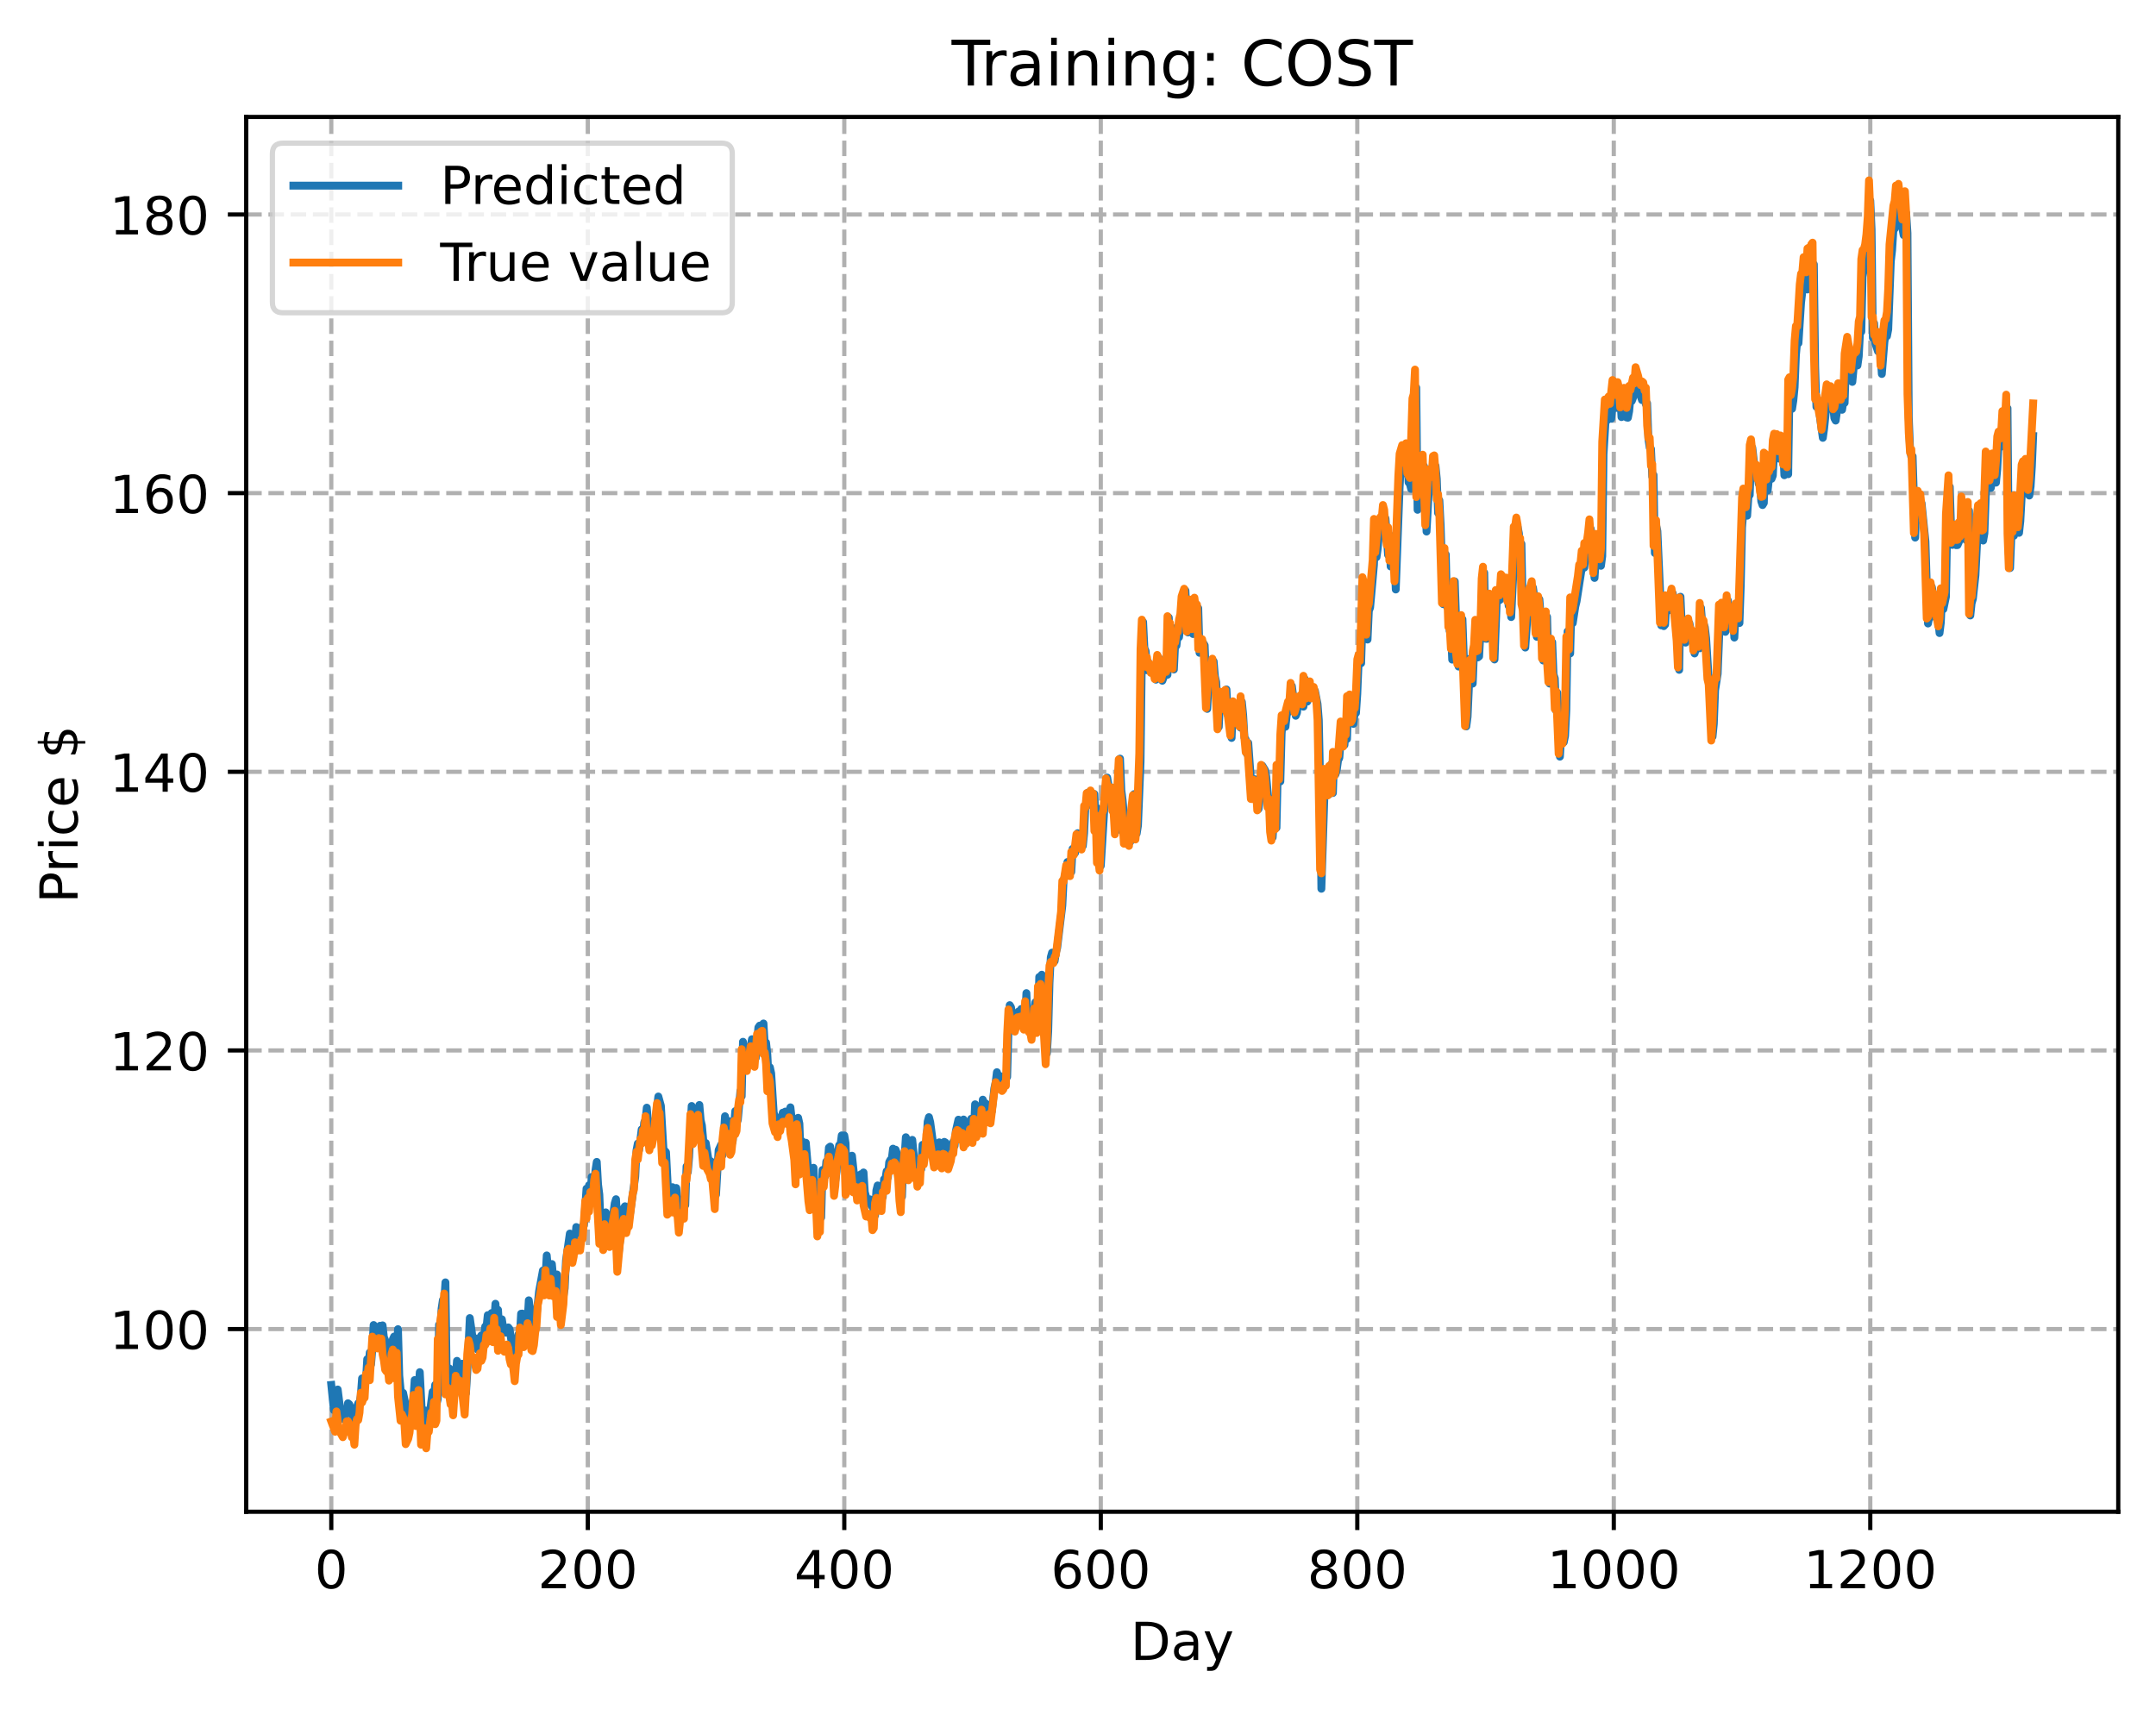 <?xml version="1.0" encoding="utf-8" standalone="no"?>
<!DOCTYPE svg PUBLIC "-//W3C//DTD SVG 1.1//EN"
  "http://www.w3.org/Graphics/SVG/1.1/DTD/svg11.dtd">
<!-- Created with matplotlib (https://matplotlib.org/) -->
<svg height="325.986pt" version="1.1" viewBox="0 0 411.286 325.986" width="411.286pt" xmlns="http://www.w3.org/2000/svg" xmlns:xlink="http://www.w3.org/1999/xlink">
 <defs>
  <style type="text/css">
*{stroke-linecap:butt;stroke-linejoin:round;}
  </style>
 </defs>
 <g id="figure_1">
  <g id="patch_1">
   <path d="M 0 325.986 
L 411.286 325.986 
L 411.286 0 
L 0 0 
z
" style="fill:#ffffff;"/>
  </g>
  <g id="axes_1">
   <g id="patch_2">
    <path d="M 46.966 288.43 
L 404.086 288.43 
L 404.086 22.318 
L 46.966 22.318 
z
" style="fill:#ffffff;"/>
   </g>
   <g id="matplotlib.axis_1">
    <g id="xtick_1">
     <g id="line2d_1">
      <path clip-path="url(#p520692f661)" d="M 63.198 288.43 
L 63.198 22.318 
" style="fill:none;stroke:#b0b0b0;stroke-dasharray:2.96,1.28;stroke-dashoffset:0;stroke-width:0.8;"/>
     </g>
     <g id="line2d_2">
      <defs>
       <path d="M 0 0 
L 0 3.5 
" id="m8659fb40af" style="stroke:#000000;stroke-width:0.8;"/>
      </defs>
      <g>
       <use style="stroke:#000000;stroke-width:0.8;" x="63.198" xlink:href="#m8659fb40af" y="288.43"/>
      </g>
     </g>
     <g id="text_1">
      <!-- 0 -->
      <defs>
       <path d="M 31.781 66.406 
Q 24.172 66.406 20.328 58.906 
Q 16.5 51.422 16.5 36.375 
Q 16.5 21.391 20.328 13.891 
Q 24.172 6.391 31.781 6.391 
Q 39.453 6.391 43.281 13.891 
Q 47.125 21.391 47.125 36.375 
Q 47.125 51.422 43.281 58.906 
Q 39.453 66.406 31.781 66.406 
z
M 31.781 74.219 
Q 44.047 74.219 50.516 64.516 
Q 56.984 54.828 56.984 36.375 
Q 56.984 17.969 50.516 8.266 
Q 44.047 -1.422 31.781 -1.422 
Q 19.531 -1.422 13.062 8.266 
Q 6.594 17.969 6.594 36.375 
Q 6.594 54.828 13.062 64.516 
Q 19.531 74.219 31.781 74.219 
z
" id="DejaVuSans-48"/>
      </defs>
      <g transform="translate(60.017 303.029)scale(0.1 -0.1)">
       <use xlink:href="#DejaVuSans-48"/>
      </g>
     </g>
    </g>
    <g id="xtick_2">
     <g id="line2d_3">
      <path clip-path="url(#p520692f661)" d="M 112.129 288.43 
L 112.129 22.318 
" style="fill:none;stroke:#b0b0b0;stroke-dasharray:2.96,1.28;stroke-dashoffset:0;stroke-width:0.8;"/>
     </g>
     <g id="line2d_4">
      <g>
       <use style="stroke:#000000;stroke-width:0.8;" x="112.129" xlink:href="#m8659fb40af" y="288.43"/>
      </g>
     </g>
     <g id="text_2">
      <!-- 200 -->
      <defs>
       <path d="M 19.188 8.297 
L 53.609 8.297 
L 53.609 0 
L 7.328 0 
L 7.328 8.297 
Q 12.938 14.109 22.625 23.891 
Q 32.328 33.688 34.812 36.531 
Q 39.547 41.844 41.422 45.531 
Q 43.312 49.219 43.312 52.781 
Q 43.312 58.594 39.234 62.25 
Q 35.156 65.922 28.609 65.922 
Q 23.969 65.922 18.812 64.312 
Q 13.672 62.703 7.812 59.422 
L 7.812 69.391 
Q 13.766 71.781 18.938 73 
Q 24.125 74.219 28.422 74.219 
Q 39.75 74.219 46.484 68.547 
Q 53.219 62.891 53.219 53.422 
Q 53.219 48.922 51.531 44.891 
Q 49.859 40.875 45.406 35.406 
Q 44.188 33.984 37.641 27.219 
Q 31.109 20.453 19.188 8.297 
z
" id="DejaVuSans-50"/>
      </defs>
      <g transform="translate(102.585 303.029)scale(0.1 -0.1)">
       <use xlink:href="#DejaVuSans-50"/>
       <use x="63.623" xlink:href="#DejaVuSans-48"/>
       <use x="127.246" xlink:href="#DejaVuSans-48"/>
      </g>
     </g>
    </g>
    <g id="xtick_3">
     <g id="line2d_5">
      <path clip-path="url(#p520692f661)" d="M 161.06 288.43 
L 161.06 22.318 
" style="fill:none;stroke:#b0b0b0;stroke-dasharray:2.96,1.28;stroke-dashoffset:0;stroke-width:0.8;"/>
     </g>
     <g id="line2d_6">
      <g>
       <use style="stroke:#000000;stroke-width:0.8;" x="161.06" xlink:href="#m8659fb40af" y="288.43"/>
      </g>
     </g>
     <g id="text_3">
      <!-- 400 -->
      <defs>
       <path d="M 37.797 64.312 
L 12.891 25.391 
L 37.797 25.391 
z
M 35.203 72.906 
L 47.609 72.906 
L 47.609 25.391 
L 58.016 25.391 
L 58.016 17.188 
L 47.609 17.188 
L 47.609 0 
L 37.797 0 
L 37.797 17.188 
L 4.891 17.188 
L 4.891 26.703 
z
" id="DejaVuSans-52"/>
      </defs>
      <g transform="translate(151.516 303.029)scale(0.1 -0.1)">
       <use xlink:href="#DejaVuSans-52"/>
       <use x="63.623" xlink:href="#DejaVuSans-48"/>
       <use x="127.246" xlink:href="#DejaVuSans-48"/>
      </g>
     </g>
    </g>
    <g id="xtick_4">
     <g id="line2d_7">
      <path clip-path="url(#p520692f661)" d="M 209.99 288.43 
L 209.99 22.318 
" style="fill:none;stroke:#b0b0b0;stroke-dasharray:2.96,1.28;stroke-dashoffset:0;stroke-width:0.8;"/>
     </g>
     <g id="line2d_8">
      <g>
       <use style="stroke:#000000;stroke-width:0.8;" x="209.99" xlink:href="#m8659fb40af" y="288.43"/>
      </g>
     </g>
     <g id="text_4">
      <!-- 600 -->
      <defs>
       <path d="M 33.016 40.375 
Q 26.375 40.375 22.484 35.828 
Q 18.609 31.297 18.609 23.391 
Q 18.609 15.531 22.484 10.953 
Q 26.375 6.391 33.016 6.391 
Q 39.656 6.391 43.531 10.953 
Q 47.406 15.531 47.406 23.391 
Q 47.406 31.297 43.531 35.828 
Q 39.656 40.375 33.016 40.375 
z
M 52.594 71.297 
L 52.594 62.312 
Q 48.875 64.062 45.094 64.984 
Q 41.312 65.922 37.594 65.922 
Q 27.828 65.922 22.672 59.328 
Q 17.531 52.734 16.797 39.406 
Q 19.672 43.656 24.016 45.922 
Q 28.375 48.188 33.594 48.188 
Q 44.578 48.188 50.953 41.516 
Q 57.328 34.859 57.328 23.391 
Q 57.328 12.156 50.688 5.359 
Q 44.047 -1.422 33.016 -1.422 
Q 20.359 -1.422 13.672 8.266 
Q 6.984 17.969 6.984 36.375 
Q 6.984 53.656 15.188 63.938 
Q 23.391 74.219 37.203 74.219 
Q 40.922 74.219 44.703 73.484 
Q 48.484 72.75 52.594 71.297 
z
" id="DejaVuSans-54"/>
      </defs>
      <g transform="translate(200.446 303.029)scale(0.1 -0.1)">
       <use xlink:href="#DejaVuSans-54"/>
       <use x="63.623" xlink:href="#DejaVuSans-48"/>
       <use x="127.246" xlink:href="#DejaVuSans-48"/>
      </g>
     </g>
    </g>
    <g id="xtick_5">
     <g id="line2d_9">
      <path clip-path="url(#p520692f661)" d="M 258.921 288.43 
L 258.921 22.318 
" style="fill:none;stroke:#b0b0b0;stroke-dasharray:2.96,1.28;stroke-dashoffset:0;stroke-width:0.8;"/>
     </g>
     <g id="line2d_10">
      <g>
       <use style="stroke:#000000;stroke-width:0.8;" x="258.921" xlink:href="#m8659fb40af" y="288.43"/>
      </g>
     </g>
     <g id="text_5">
      <!-- 800 -->
      <defs>
       <path d="M 31.781 34.625 
Q 24.75 34.625 20.719 30.859 
Q 16.703 27.094 16.703 20.516 
Q 16.703 13.922 20.719 10.156 
Q 24.75 6.391 31.781 6.391 
Q 38.812 6.391 42.859 10.172 
Q 46.922 13.969 46.922 20.516 
Q 46.922 27.094 42.891 30.859 
Q 38.875 34.625 31.781 34.625 
z
M 21.922 38.812 
Q 15.578 40.375 12.031 44.719 
Q 8.5 49.078 8.5 55.328 
Q 8.5 64.062 14.719 69.141 
Q 20.953 74.219 31.781 74.219 
Q 42.672 74.219 48.875 69.141 
Q 55.078 64.062 55.078 55.328 
Q 55.078 49.078 51.531 44.719 
Q 48 40.375 41.703 38.812 
Q 48.828 37.156 52.797 32.312 
Q 56.781 27.484 56.781 20.516 
Q 56.781 9.906 50.312 4.234 
Q 43.844 -1.422 31.781 -1.422 
Q 19.734 -1.422 13.25 4.234 
Q 6.781 9.906 6.781 20.516 
Q 6.781 27.484 10.781 32.312 
Q 14.797 37.156 21.922 38.812 
z
M 18.312 54.391 
Q 18.312 48.734 21.844 45.562 
Q 25.391 42.391 31.781 42.391 
Q 38.141 42.391 41.719 45.562 
Q 45.312 48.734 45.312 54.391 
Q 45.312 60.062 41.719 63.234 
Q 38.141 66.406 31.781 66.406 
Q 25.391 66.406 21.844 63.234 
Q 18.312 60.062 18.312 54.391 
z
" id="DejaVuSans-56"/>
      </defs>
      <g transform="translate(249.377 303.029)scale(0.1 -0.1)">
       <use xlink:href="#DejaVuSans-56"/>
       <use x="63.623" xlink:href="#DejaVuSans-48"/>
       <use x="127.246" xlink:href="#DejaVuSans-48"/>
      </g>
     </g>
    </g>
    <g id="xtick_6">
     <g id="line2d_11">
      <path clip-path="url(#p520692f661)" d="M 307.851 288.43 
L 307.851 22.318 
" style="fill:none;stroke:#b0b0b0;stroke-dasharray:2.96,1.28;stroke-dashoffset:0;stroke-width:0.8;"/>
     </g>
     <g id="line2d_12">
      <g>
       <use style="stroke:#000000;stroke-width:0.8;" x="307.851" xlink:href="#m8659fb40af" y="288.43"/>
      </g>
     </g>
     <g id="text_6">
      <!-- 1000 -->
      <defs>
       <path d="M 12.406 8.297 
L 28.516 8.297 
L 28.516 63.922 
L 10.984 60.406 
L 10.984 69.391 
L 28.422 72.906 
L 38.281 72.906 
L 38.281 8.297 
L 54.391 8.297 
L 54.391 0 
L 12.406 0 
z
" id="DejaVuSans-49"/>
      </defs>
      <g transform="translate(295.126 303.029)scale(0.1 -0.1)">
       <use xlink:href="#DejaVuSans-49"/>
       <use x="63.623" xlink:href="#DejaVuSans-48"/>
       <use x="127.246" xlink:href="#DejaVuSans-48"/>
       <use x="190.869" xlink:href="#DejaVuSans-48"/>
      </g>
     </g>
    </g>
    <g id="xtick_7">
     <g id="line2d_13">
      <path clip-path="url(#p520692f661)" d="M 356.782 288.43 
L 356.782 22.318 
" style="fill:none;stroke:#b0b0b0;stroke-dasharray:2.96,1.28;stroke-dashoffset:0;stroke-width:0.8;"/>
     </g>
     <g id="line2d_14">
      <g>
       <use style="stroke:#000000;stroke-width:0.8;" x="356.782" xlink:href="#m8659fb40af" y="288.43"/>
      </g>
     </g>
     <g id="text_7">
      <!-- 1200 -->
      <g transform="translate(344.057 303.029)scale(0.1 -0.1)">
       <use xlink:href="#DejaVuSans-49"/>
       <use x="63.623" xlink:href="#DejaVuSans-50"/>
       <use x="127.246" xlink:href="#DejaVuSans-48"/>
       <use x="190.869" xlink:href="#DejaVuSans-48"/>
      </g>
     </g>
    </g>
    <g id="text_8">
     <!-- Day -->
     <defs>
      <path d="M 19.672 64.797 
L 19.672 8.109 
L 31.594 8.109 
Q 46.688 8.109 53.688 14.938 
Q 60.688 21.781 60.688 36.531 
Q 60.688 51.172 53.688 57.984 
Q 46.688 64.797 31.594 64.797 
z
M 9.812 72.906 
L 30.078 72.906 
Q 51.266 72.906 61.172 64.094 
Q 71.094 55.281 71.094 36.531 
Q 71.094 17.672 61.125 8.828 
Q 51.172 0 30.078 0 
L 9.812 0 
z
" id="DejaVuSans-68"/>
      <path d="M 34.281 27.484 
Q 23.391 27.484 19.188 25 
Q 14.984 22.516 14.984 16.5 
Q 14.984 11.719 18.141 8.906 
Q 21.297 6.109 26.703 6.109 
Q 34.188 6.109 38.703 11.406 
Q 43.219 16.703 43.219 25.484 
L 43.219 27.484 
z
M 52.203 31.203 
L 52.203 0 
L 43.219 0 
L 43.219 8.297 
Q 40.141 3.328 35.547 0.953 
Q 30.953 -1.422 24.312 -1.422 
Q 15.922 -1.422 10.953 3.297 
Q 6 8.016 6 15.922 
Q 6 25.141 12.172 29.828 
Q 18.359 34.516 30.609 34.516 
L 43.219 34.516 
L 43.219 35.406 
Q 43.219 41.609 39.141 45 
Q 35.062 48.391 27.688 48.391 
Q 23 48.391 18.547 47.266 
Q 14.109 46.141 10.016 43.891 
L 10.016 52.203 
Q 14.938 54.109 19.578 55.047 
Q 24.219 56 28.609 56 
Q 40.484 56 46.344 49.844 
Q 52.203 43.703 52.203 31.203 
z
" id="DejaVuSans-97"/>
      <path d="M 32.172 -5.078 
Q 28.375 -14.844 24.75 -17.812 
Q 21.141 -20.797 15.094 -20.797 
L 7.906 -20.797 
L 7.906 -13.281 
L 13.188 -13.281 
Q 16.891 -13.281 18.938 -11.516 
Q 21 -9.766 23.484 -3.219 
L 25.094 0.875 
L 2.984 54.688 
L 12.5 54.688 
L 29.594 11.922 
L 46.688 54.688 
L 56.203 54.688 
z
" id="DejaVuSans-121"/>
     </defs>
     <g transform="translate(215.652 316.707)scale(0.1 -0.1)">
      <use xlink:href="#DejaVuSans-68"/>
      <use x="77.002" xlink:href="#DejaVuSans-97"/>
      <use x="138.281" xlink:href="#DejaVuSans-121"/>
     </g>
    </g>
   </g>
   <g id="matplotlib.axis_2">
    <g id="ytick_1">
     <g id="line2d_15">
      <path clip-path="url(#p520692f661)" d="M 46.966 253.58 
L 404.086 253.58 
" style="fill:none;stroke:#b0b0b0;stroke-dasharray:2.96,1.28;stroke-dashoffset:0;stroke-width:0.8;"/>
     </g>
     <g id="line2d_16">
      <defs>
       <path d="M 0 0 
L -3.5 0 
" id="m6bc4a59dab" style="stroke:#000000;stroke-width:0.8;"/>
      </defs>
      <g>
       <use style="stroke:#000000;stroke-width:0.8;" x="46.966" xlink:href="#m6bc4a59dab" y="253.58"/>
      </g>
     </g>
     <g id="text_9">
      <!-- 100 -->
      <g transform="translate(20.878 257.379)scale(0.1 -0.1)">
       <use xlink:href="#DejaVuSans-49"/>
       <use x="63.623" xlink:href="#DejaVuSans-48"/>
       <use x="127.246" xlink:href="#DejaVuSans-48"/>
      </g>
     </g>
    </g>
    <g id="ytick_2">
     <g id="line2d_17">
      <path clip-path="url(#p520692f661)" d="M 46.966 200.417 
L 404.086 200.417 
" style="fill:none;stroke:#b0b0b0;stroke-dasharray:2.96,1.28;stroke-dashoffset:0;stroke-width:0.8;"/>
     </g>
     <g id="line2d_18">
      <g>
       <use style="stroke:#000000;stroke-width:0.8;" x="46.966" xlink:href="#m6bc4a59dab" y="200.417"/>
      </g>
     </g>
     <g id="text_10">
      <!-- 120 -->
      <g transform="translate(20.878 204.216)scale(0.1 -0.1)">
       <use xlink:href="#DejaVuSans-49"/>
       <use x="63.623" xlink:href="#DejaVuSans-50"/>
       <use x="127.246" xlink:href="#DejaVuSans-48"/>
      </g>
     </g>
    </g>
    <g id="ytick_3">
     <g id="line2d_19">
      <path clip-path="url(#p520692f661)" d="M 46.966 147.253 
L 404.086 147.253 
" style="fill:none;stroke:#b0b0b0;stroke-dasharray:2.96,1.28;stroke-dashoffset:0;stroke-width:0.8;"/>
     </g>
     <g id="line2d_20">
      <g>
       <use style="stroke:#000000;stroke-width:0.8;" x="46.966" xlink:href="#m6bc4a59dab" y="147.253"/>
      </g>
     </g>
     <g id="text_11">
      <!-- 140 -->
      <g transform="translate(20.878 151.053)scale(0.1 -0.1)">
       <use xlink:href="#DejaVuSans-49"/>
       <use x="63.623" xlink:href="#DejaVuSans-52"/>
       <use x="127.246" xlink:href="#DejaVuSans-48"/>
      </g>
     </g>
    </g>
    <g id="ytick_4">
     <g id="line2d_21">
      <path clip-path="url(#p520692f661)" d="M 46.966 94.09 
L 404.086 94.09 
" style="fill:none;stroke:#b0b0b0;stroke-dasharray:2.96,1.28;stroke-dashoffset:0;stroke-width:0.8;"/>
     </g>
     <g id="line2d_22">
      <g>
       <use style="stroke:#000000;stroke-width:0.8;" x="46.966" xlink:href="#m6bc4a59dab" y="94.09"/>
      </g>
     </g>
     <g id="text_12">
      <!-- 160 -->
      <g transform="translate(20.878 97.889)scale(0.1 -0.1)">
       <use xlink:href="#DejaVuSans-49"/>
       <use x="63.623" xlink:href="#DejaVuSans-54"/>
       <use x="127.246" xlink:href="#DejaVuSans-48"/>
      </g>
     </g>
    </g>
    <g id="ytick_5">
     <g id="line2d_23">
      <path clip-path="url(#p520692f661)" d="M 46.966 40.927 
L 404.086 40.927 
" style="fill:none;stroke:#b0b0b0;stroke-dasharray:2.96,1.28;stroke-dashoffset:0;stroke-width:0.8;"/>
     </g>
     <g id="line2d_24">
      <g>
       <use style="stroke:#000000;stroke-width:0.8;" x="46.966" xlink:href="#m6bc4a59dab" y="40.927"/>
      </g>
     </g>
     <g id="text_13">
      <!-- 180 -->
      <g transform="translate(20.878 44.726)scale(0.1 -0.1)">
       <use xlink:href="#DejaVuSans-49"/>
       <use x="63.623" xlink:href="#DejaVuSans-56"/>
       <use x="127.246" xlink:href="#DejaVuSans-48"/>
      </g>
     </g>
    </g>
    <g id="text_14">
     <!-- Price $ -->
     <defs>
      <path d="M 19.672 64.797 
L 19.672 37.406 
L 32.078 37.406 
Q 38.969 37.406 42.719 40.969 
Q 46.484 44.531 46.484 51.125 
Q 46.484 57.672 42.719 61.234 
Q 38.969 64.797 32.078 64.797 
z
M 9.812 72.906 
L 32.078 72.906 
Q 44.344 72.906 50.609 67.359 
Q 56.891 61.812 56.891 51.125 
Q 56.891 40.328 50.609 34.812 
Q 44.344 29.297 32.078 29.297 
L 19.672 29.297 
L 19.672 0 
L 9.812 0 
z
" id="DejaVuSans-80"/>
      <path d="M 41.109 46.297 
Q 39.594 47.172 37.812 47.578 
Q 36.031 48 33.891 48 
Q 26.266 48 22.188 43.047 
Q 18.109 38.094 18.109 28.812 
L 18.109 0 
L 9.078 0 
L 9.078 54.688 
L 18.109 54.688 
L 18.109 46.188 
Q 20.953 51.172 25.484 53.578 
Q 30.031 56 36.531 56 
Q 37.453 56 38.578 55.875 
Q 39.703 55.766 41.062 55.516 
z
" id="DejaVuSans-114"/>
      <path d="M 9.422 54.688 
L 18.406 54.688 
L 18.406 0 
L 9.422 0 
z
M 9.422 75.984 
L 18.406 75.984 
L 18.406 64.594 
L 9.422 64.594 
z
" id="DejaVuSans-105"/>
      <path d="M 48.781 52.594 
L 48.781 44.188 
Q 44.969 46.297 41.141 47.344 
Q 37.312 48.391 33.406 48.391 
Q 24.656 48.391 19.812 42.844 
Q 14.984 37.312 14.984 27.297 
Q 14.984 17.281 19.812 11.734 
Q 24.656 6.203 33.406 6.203 
Q 37.312 6.203 41.141 7.25 
Q 44.969 8.297 48.781 10.406 
L 48.781 2.094 
Q 45.016 0.344 40.984 -0.531 
Q 36.969 -1.422 32.422 -1.422 
Q 20.062 -1.422 12.781 6.344 
Q 5.516 14.109 5.516 27.297 
Q 5.516 40.672 12.859 48.328 
Q 20.219 56 33.016 56 
Q 37.156 56 41.109 55.141 
Q 45.062 54.297 48.781 52.594 
z
" id="DejaVuSans-99"/>
      <path d="M 56.203 29.594 
L 56.203 25.203 
L 14.891 25.203 
Q 15.484 15.922 20.484 11.062 
Q 25.484 6.203 34.422 6.203 
Q 39.594 6.203 44.453 7.469 
Q 49.312 8.734 54.109 11.281 
L 54.109 2.781 
Q 49.266 0.734 44.188 -0.344 
Q 39.109 -1.422 33.891 -1.422 
Q 20.797 -1.422 13.156 6.188 
Q 5.516 13.812 5.516 26.812 
Q 5.516 40.234 12.766 48.109 
Q 20.016 56 32.328 56 
Q 43.359 56 49.781 48.891 
Q 56.203 41.797 56.203 29.594 
z
M 47.219 32.234 
Q 47.125 39.594 43.094 43.984 
Q 39.062 48.391 32.422 48.391 
Q 24.906 48.391 20.391 44.141 
Q 15.875 39.891 15.188 32.172 
z
" id="DejaVuSans-101"/>
      <path id="DejaVuSans-32"/>
      <path d="M 33.797 -14.703 
L 28.906 -14.703 
L 28.859 0 
Q 23.734 0.094 18.609 1.188 
Q 13.484 2.297 8.297 4.5 
L 8.297 13.281 
Q 13.281 10.156 18.375 8.562 
Q 23.484 6.984 28.906 6.938 
L 28.906 29.203 
Q 18.109 30.953 13.203 35.156 
Q 8.297 39.359 8.297 46.688 
Q 8.297 54.641 13.625 59.219 
Q 18.953 63.812 28.906 64.5 
L 28.906 75.984 
L 33.797 75.984 
L 33.797 64.656 
Q 38.328 64.453 42.578 63.688 
Q 46.828 62.938 50.875 61.625 
L 50.875 53.078 
Q 46.828 55.125 42.547 56.25 
Q 38.281 57.375 33.797 57.562 
L 33.797 36.719 
Q 44.875 35.016 50.094 30.609 
Q 55.328 26.219 55.328 18.609 
Q 55.328 10.359 49.781 5.594 
Q 44.234 0.828 33.797 0.094 
z
M 28.906 37.594 
L 28.906 57.625 
Q 23.25 56.984 20.266 54.391 
Q 17.281 51.812 17.281 47.516 
Q 17.281 43.312 20.031 40.969 
Q 22.797 38.625 28.906 37.594 
z
M 33.797 28.219 
L 33.797 7.078 
Q 39.984 7.906 43.141 10.594 
Q 46.297 13.281 46.297 17.672 
Q 46.297 21.969 43.281 24.5 
Q 40.281 27.047 33.797 28.219 
z
" id="DejaVuSans-36"/>
     </defs>
     <g transform="translate(14.798 172.342)rotate(-90)scale(0.1 -0.1)">
      <use xlink:href="#DejaVuSans-80"/>
      <use x="58.553" xlink:href="#DejaVuSans-114"/>
      <use x="99.666" xlink:href="#DejaVuSans-105"/>
      <use x="127.449" xlink:href="#DejaVuSans-99"/>
      <use x="182.43" xlink:href="#DejaVuSans-101"/>
      <use x="243.953" xlink:href="#DejaVuSans-32"/>
      <use x="275.74" xlink:href="#DejaVuSans-36"/>
     </g>
    </g>
   </g>
   <g id="line2d_25">
    <path clip-path="url(#p520692f661)" d="M 63.198 264.237 
L 63.688 269.04 
L 63.932 267.671 
L 64.177 268.467 
L 64.422 265.107 
L 64.911 268.993 
L 65.156 270.629 
L 65.4 270.709 
L 65.645 270.642 
L 65.89 269.991 
L 66.134 269.709 
L 66.379 267.73 
L 66.623 267.916 
L 67.113 269.299 
L 67.357 270.368 
L 67.602 269.528 
L 67.847 271.606 
L 68.091 268.466 
L 68.336 267.738 
L 68.581 267.756 
L 68.825 266.313 
L 69.07 262.985 
L 69.315 263.899 
L 69.804 263.549 
L 70.049 259.328 
L 70.293 260.568 
L 70.538 258.049 
L 70.783 260.321 
L 71.027 257.416 
L 71.272 252.804 
L 71.517 253.676 
L 71.761 253.445 
L 72.006 254.72 
L 72.251 254.838 
L 72.495 252.951 
L 72.74 253.523 
L 72.984 252.872 
L 73.229 255.122 
L 73.474 255.715 
L 73.718 258.551 
L 73.963 259.202 
L 74.208 257.219 
L 74.452 259.889 
L 74.697 259.903 
L 74.942 255.513 
L 75.186 254.998 
L 75.431 256.162 
L 75.676 259.426 
L 75.92 253.597 
L 76.165 262.464 
L 76.654 267.62 
L 76.899 265.749 
L 77.388 268.138 
L 77.633 271.819 
L 78.122 270.99 
L 78.611 267.761 
L 78.856 267.012 
L 79.101 263.306 
L 79.59 267.988 
L 80.079 261.799 
L 80.569 271.485 
L 80.813 269.523 
L 81.058 269.096 
L 81.303 269.429 
L 81.547 272.022 
L 81.792 269.623 
L 82.037 269.24 
L 82.526 265.554 
L 82.771 266.53 
L 83.015 264.225 
L 83.26 267.91 
L 83.505 266.969 
L 83.749 252.769 
L 83.994 253.908 
L 84.239 249.68 
L 84.483 248.04 
L 84.728 248.555 
L 84.972 244.665 
L 85.217 263.067 
L 85.706 261.087 
L 86.196 264.107 
L 86.44 263.717 
L 86.685 266.212 
L 87.174 259.64 
L 87.419 261.721 
L 87.664 261.123 
L 87.908 260.837 
L 88.153 260.189 
L 88.398 261.76 
L 88.887 265.833 
L 89.132 261.936 
L 89.621 251.479 
L 90.11 254.931 
L 90.355 255.9 
L 90.599 255.322 
L 91.089 257.48 
L 91.333 257.37 
L 91.578 255.188 
L 91.823 254.784 
L 92.067 255.738 
L 92.312 255.643 
L 92.557 253.092 
L 92.801 253.29 
L 93.046 250.919 
L 93.291 252.331 
L 93.535 252.554 
L 93.78 250.528 
L 94.025 252.058 
L 94.269 252.339 
L 94.514 248.746 
L 94.759 252.042 
L 95.003 249.915 
L 95.248 254.143 
L 95.493 253.937 
L 95.737 251.714 
L 95.982 253.321 
L 96.227 253.665 
L 96.471 254.261 
L 96.716 253.427 
L 96.96 253.262 
L 97.205 253.585 
L 97.694 256.692 
L 97.939 256.001 
L 98.428 259.109 
L 98.918 254.557 
L 99.162 255.028 
L 99.407 250.646 
L 99.652 250.624 
L 99.896 251.603 
L 100.141 253.396 
L 100.386 251.502 
L 100.63 252.336 
L 100.875 248.089 
L 101.609 253.923 
L 101.854 254.183 
L 102.098 253.29 
L 102.832 246.409 
L 103.566 242.408 
L 104.055 243.737 
L 104.3 239.525 
L 104.545 242.241 
L 104.789 242.522 
L 105.034 244.629 
L 105.279 241.168 
L 105.523 243.78 
L 106.013 243.231 
L 106.257 243.164 
L 106.502 247.382 
L 106.747 244.861 
L 107.236 249.073 
L 107.725 245.793 
L 107.97 240.479 
L 108.704 235.354 
L 108.948 237.31 
L 109.438 238.032 
L 109.682 237.059 
L 109.927 234.111 
L 110.172 235.942 
L 110.416 234.67 
L 110.661 234.685 
L 110.906 235.772 
L 111.15 233.897 
L 111.395 233.776 
L 111.884 226.783 
L 112.129 230.08 
L 112.374 226.114 
L 112.618 228.884 
L 112.863 224.553 
L 113.352 226.395 
L 113.597 223.253 
L 113.842 221.679 
L 114.086 225.979 
L 114.331 227.925 
L 114.575 233.604 
L 114.82 232.025 
L 115.065 232.552 
L 115.309 235.611 
L 115.554 231.312 
L 115.799 232.599 
L 116.288 233.738 
L 116.533 235.011 
L 116.777 232.127 
L 117.022 231.331 
L 117.267 229.593 
L 117.511 228.799 
L 117.756 232.906 
L 118.001 239.226 
L 118.979 230.513 
L 119.224 230.149 
L 119.469 231.947 
L 119.713 232.64 
L 119.958 231.447 
L 120.203 231.445 
L 121.181 224.517 
L 121.426 219.441 
L 121.67 218.176 
L 121.915 219.435 
L 122.404 215.483 
L 122.649 216.564 
L 122.894 214.136 
L 123.138 213.683 
L 123.383 211.335 
L 123.628 214.209 
L 123.872 215.288 
L 124.117 218.037 
L 124.362 215.96 
L 124.606 216.298 
L 125.096 213.298 
L 125.585 209.207 
L 126.074 210.977 
L 126.563 219.273 
L 127.053 219.831 
L 127.542 229.38 
L 127.787 229.014 
L 128.276 226.503 
L 128.521 228.578 
L 128.765 228.151 
L 129.01 226.662 
L 129.255 228.981 
L 129.499 229.657 
L 129.744 232.427 
L 130.233 229.111 
L 130.478 228.656 
L 130.723 229.939 
L 130.967 222.539 
L 131.212 223.619 
L 131.457 220.767 
L 131.946 211.013 
L 132.435 216.017 
L 132.68 215.387 
L 133.414 210.82 
L 133.658 213.706 
L 133.903 214.757 
L 134.392 220.138 
L 134.637 218.079 
L 135.126 221.161 
L 135.371 221.597 
L 135.616 221.567 
L 135.86 222.97 
L 136.105 222.461 
L 136.594 227.939 
L 137.084 219.435 
L 137.573 218.382 
L 137.818 220.437 
L 138.307 212.97 
L 138.796 215.866 
L 139.041 213.906 
L 139.53 218.476 
L 139.775 217.714 
L 140.264 211.987 
L 140.509 214.206 
L 140.753 213.682 
L 141.243 208.139 
L 141.487 209.162 
L 141.732 198.763 
L 141.977 201.369 
L 142.221 201.961 
L 142.466 201.862 
L 142.711 202.942 
L 143.2 199.605 
L 143.445 198.275 
L 143.689 200.593 
L 143.934 199.373 
L 144.178 201.845 
L 144.668 196.037 
L 144.912 195.681 
L 145.157 195.838 
L 145.646 195.27 
L 145.891 199.469 
L 146.136 198.914 
L 146.38 201.159 
L 146.625 205.987 
L 146.87 203.638 
L 147.114 204.784 
L 147.604 212.406 
L 147.848 212.916 
L 148.093 213.688 
L 148.338 213.646 
L 148.582 214.826 
L 148.827 213.273 
L 149.072 214.22 
L 149.316 212.293 
L 149.561 212.259 
L 149.806 212.082 
L 150.295 212.768 
L 150.784 211.273 
L 151.273 215.685 
L 151.763 219.146 
L 152.007 223.452 
L 152.252 213.267 
L 152.497 214.385 
L 152.741 221.064 
L 152.986 217.709 
L 153.231 218.317 
L 153.475 220.082 
L 153.72 218.025 
L 154.454 226.625 
L 154.699 228.366 
L 155.188 222.799 
L 155.433 227.847 
L 155.677 226.564 
L 155.922 227.956 
L 156.166 233.044 
L 156.411 231.396 
L 156.656 232.281 
L 156.9 223.221 
L 157.145 224.187 
L 157.39 224.417 
L 157.634 221.608 
L 157.879 222.088 
L 158.124 218.964 
L 158.368 218.763 
L 158.858 221.814 
L 159.102 221.5 
L 159.347 225.321 
L 159.592 223.482 
L 159.836 220.026 
L 160.081 218.489 
L 160.326 218.542 
L 160.57 216.627 
L 160.815 219.511 
L 161.06 216.637 
L 161.304 218.111 
L 161.549 226.072 
L 162.038 222.463 
L 162.283 221.985 
L 162.527 220.5 
L 163.017 225.06 
L 163.261 224.845 
L 163.506 224.249 
L 163.751 226.304 
L 163.995 225.907 
L 164.24 224.029 
L 164.485 225.023 
L 164.729 223.699 
L 164.974 227.447 
L 165.463 229.251 
L 165.708 228.936 
L 165.953 228.823 
L 166.197 230.002 
L 166.442 229.062 
L 166.687 231.805 
L 166.931 231.893 
L 167.176 227.132 
L 167.421 226.176 
L 167.665 228.188 
L 168.154 227.184 
L 168.399 228.393 
L 168.644 224.991 
L 168.888 224.997 
L 169.133 223.465 
L 169.378 224.62 
L 169.622 221.732 
L 169.867 221.284 
L 170.112 221.164 
L 170.356 219.155 
L 170.601 219.622 
L 170.846 219.348 
L 171.335 220.699 
L 171.58 222.272 
L 172.069 228.309 
L 172.314 221.5 
L 172.558 220.728 
L 172.803 216.976 
L 173.048 217.711 
L 173.537 223.487 
L 173.782 219.42 
L 174.026 217.481 
L 174.515 222.408 
L 174.76 221.784 
L 175.005 221.517 
L 175.249 224.149 
L 175.494 222.099 
L 175.739 223.094 
L 175.983 218.422 
L 176.228 219.847 
L 176.473 219.681 
L 176.717 217.97 
L 176.962 214.008 
L 177.207 213.141 
L 177.451 214.095 
L 178.43 221.362 
L 178.919 220.036 
L 179.164 217.951 
L 179.409 218.181 
L 179.653 220.721 
L 179.898 221.068 
L 180.142 217.859 
L 180.387 218.01 
L 180.876 220.465 
L 181.121 221.122 
L 181.366 220.69 
L 181.855 217.837 
L 182.1 218.604 
L 182.344 215.774 
L 182.834 213.623 
L 183.323 215.281 
L 183.812 213.593 
L 184.057 216.701 
L 184.302 214.57 
L 184.546 216.196 
L 184.791 214.471 
L 185.036 214.719 
L 185.28 213.449 
L 185.77 216.255 
L 186.014 210.692 
L 186.259 213.333 
L 186.503 214.391 
L 186.993 213.526 
L 187.237 213.818 
L 187.482 209.807 
L 187.727 214.247 
L 187.971 210.473 
L 188.461 211.006 
L 188.705 212.188 
L 188.95 210.822 
L 189.195 212.083 
L 189.684 207.621 
L 189.929 206.579 
L 190.173 204.566 
L 190.418 205.596 
L 190.663 205.24 
L 190.907 206.052 
L 191.152 205.712 
L 191.397 206.425 
L 191.641 205.965 
L 191.886 205.072 
L 192.13 205.465 
L 192.375 196.535 
L 192.62 191.774 
L 192.864 192.18 
L 193.109 193.832 
L 193.354 193.504 
L 193.598 193.978 
L 193.843 195.458 
L 194.332 192.964 
L 194.577 193.864 
L 194.822 192.5 
L 195.066 192.584 
L 195.311 194.512 
L 195.556 194.765 
L 195.8 189.479 
L 196.045 194.525 
L 196.29 195.059 
L 196.534 195.867 
L 196.779 195.666 
L 197.024 196.588 
L 197.513 191.233 
L 198.002 195.968 
L 198.247 186.392 
L 198.491 187.043 
L 198.736 185.963 
L 198.981 191.369 
L 199.225 193.134 
L 199.47 198.36 
L 199.715 200.976 
L 199.959 196.8 
L 200.204 187.493 
L 200.449 182.641 
L 200.693 181.757 
L 200.938 182.352 
L 201.183 183.382 
L 201.427 181.733 
L 201.672 180.85 
L 202.651 172.78 
L 202.895 167.957 
L 203.14 167.178 
L 203.629 164.464 
L 204.118 166.019 
L 204.363 166.354 
L 204.608 161.959 
L 204.852 162.862 
L 205.097 162.707 
L 205.586 158.97 
L 205.831 160.519 
L 206.076 159.432 
L 206.32 159.192 
L 206.565 161.395 
L 206.81 158.983 
L 207.054 153.588 
L 207.299 153.847 
L 207.544 151.223 
L 207.788 152.358 
L 208.033 151.536 
L 208.278 151.262 
L 208.522 153.079 
L 208.767 151.499 
L 209.012 157.153 
L 209.256 154.161 
L 209.501 163.612 
L 209.746 163.259 
L 209.99 165.206 
L 210.724 153.376 
L 210.969 151.366 
L 211.213 148.357 
L 211.458 149.779 
L 211.703 150.526 
L 211.947 150.601 
L 212.192 150.265 
L 212.437 154.291 
L 212.681 154.944 
L 212.926 158.542 
L 213.66 144.742 
L 213.905 150.75 
L 214.149 152.635 
L 214.394 155.451 
L 214.639 160.509 
L 214.883 160.356 
L 215.128 159.947 
L 215.617 160.611 
L 216.106 153.659 
L 216.351 151.509 
L 216.84 159.039 
L 217.085 157.489 
L 217.574 145.332 
L 217.819 125.543 
L 218.064 118.678 
L 218.308 123.673 
L 218.553 124.216 
L 218.798 127.876 
L 219.042 126.299 
L 219.287 127.757 
L 219.532 127.107 
L 219.776 128.086 
L 220.021 128.209 
L 220.266 128.646 
L 220.51 129.68 
L 221 125.592 
L 221.244 125.723 
L 221.734 129.884 
L 221.978 129.24 
L 222.223 126.32 
L 222.467 128.547 
L 222.712 128.75 
L 222.957 117.817 
L 223.201 122.964 
L 223.446 119.643 
L 223.691 125.975 
L 223.935 127.738 
L 224.18 122.683 
L 224.425 123.193 
L 224.669 120.972 
L 224.914 121.579 
L 225.403 117.489 
L 225.648 113.881 
L 225.893 113.939 
L 226.137 112.685 
L 226.382 118.196 
L 226.627 120.674 
L 226.871 119.609 
L 227.116 114.909 
L 227.361 117.103 
L 227.605 120.975 
L 227.85 116.341 
L 228.094 115.135 
L 228.339 116.386 
L 228.584 116.041 
L 228.828 124.555 
L 229.073 122.081 
L 229.318 123.234 
L 229.562 122.715 
L 229.807 123.124 
L 230.296 135.256 
L 230.541 130.205 
L 230.786 127.825 
L 231.03 129.645 
L 231.52 126.18 
L 231.764 129.06 
L 232.009 130.133 
L 232.498 138.707 
L 232.743 133.306 
L 232.988 132.329 
L 233.232 135.346 
L 233.477 134.894 
L 233.722 135.235 
L 233.966 131.544 
L 234.211 136.413 
L 234.455 136.779 
L 234.7 138.407 
L 234.945 140.797 
L 235.189 135.094 
L 235.434 134.517 
L 235.679 134.974 
L 235.923 138.192 
L 236.168 137.099 
L 236.413 137.691 
L 236.657 138.831 
L 236.902 133.924 
L 237.147 136.392 
L 237.391 140.69 
L 237.636 141.094 
L 237.881 143.847 
L 238.125 141.753 
L 238.859 152.118 
L 239.104 152.187 
L 239.349 148.664 
L 239.593 148.882 
L 239.838 150.762 
L 240.082 154.357 
L 240.572 150.149 
L 240.816 146.099 
L 241.306 146.904 
L 241.55 148.167 
L 242.04 153.422 
L 242.284 152.417 
L 242.529 158.156 
L 242.774 159.781 
L 243.018 156.289 
L 243.263 156.532 
L 243.508 157.936 
L 243.752 146.857 
L 243.997 147.733 
L 244.242 149.104 
L 244.486 140.002 
L 244.731 136.527 
L 245.22 138.668 
L 245.465 136.394 
L 246.199 134.518 
L 246.443 130.896 
L 247.177 136.567 
L 247.422 135.975 
L 247.667 132.973 
L 247.911 133.99 
L 248.401 133.077 
L 248.645 134.827 
L 248.89 129.524 
L 249.135 130.815 
L 249.379 133.868 
L 249.624 131.117 
L 249.869 132.503 
L 250.113 131.428 
L 250.358 133.042 
L 250.603 131.463 
L 250.847 131.815 
L 251.337 134.306 
L 251.581 137.399 
L 251.826 149.37 
L 252.07 169.572 
L 252.804 147.025 
L 253.049 148.088 
L 253.294 147.747 
L 253.538 151.556 
L 253.783 146.287 
L 254.028 145.708 
L 254.272 151.301 
L 254.517 143.895 
L 254.762 147.746 
L 255.006 146.868 
L 255.251 145.076 
L 255.496 144.616 
L 255.985 137.949 
L 256.23 137.934 
L 256.474 142.134 
L 256.719 139.128 
L 256.964 141.002 
L 257.208 133.329 
L 257.453 134.951 
L 257.697 132.8 
L 257.942 137.939 
L 258.187 138.11 
L 258.431 135.962 
L 258.676 136.041 
L 258.921 132.417 
L 259.165 126.452 
L 259.41 125.829 
L 259.655 126.542 
L 260.144 111.094 
L 260.389 111.924 
L 260.633 115.421 
L 260.878 122.023 
L 261.123 116.554 
L 261.367 115.917 
L 262.101 107.752 
L 262.346 100.225 
L 262.591 106.308 
L 262.835 104.555 
L 263.08 101.39 
L 263.325 101.505 
L 263.569 100.227 
L 263.814 100.357 
L 264.058 98.382 
L 264.303 98.923 
L 264.792 105.867 
L 265.037 102.023 
L 265.282 108.085 
L 265.526 105.145 
L 265.771 104.821 
L 266.016 106.27 
L 266.26 112.474 
L 266.994 92.965 
L 267.239 88.47 
L 267.484 87.961 
L 267.728 87.029 
L 267.973 90.296 
L 268.218 90.132 
L 268.462 86.494 
L 268.707 92.038 
L 268.952 92.319 
L 269.196 93.286 
L 269.685 78.868 
L 269.93 77.791 
L 270.175 73.973 
L 270.419 97.268 
L 270.664 90.023 
L 270.909 95.236 
L 271.153 91.316 
L 271.398 91.942 
L 271.643 88.948 
L 271.887 93.781 
L 272.132 101.42 
L 272.621 92.574 
L 273.111 91.147 
L 273.355 92.734 
L 273.6 89 
L 273.845 88.898 
L 274.089 91.377 
L 274.334 97.888 
L 274.579 95.464 
L 274.823 100.188 
L 275.313 115.27 
L 275.557 108.613 
L 275.802 105.787 
L 276.046 115.787 
L 276.291 112.784 
L 276.536 120.352 
L 276.78 119.757 
L 277.025 125.853 
L 277.514 110.926 
L 278.004 124.872 
L 278.248 127.18 
L 278.493 122.06 
L 278.738 119.47 
L 278.982 118.141 
L 279.716 138.598 
L 279.961 136.757 
L 280.45 125.635 
L 280.695 125.898 
L 280.94 130.43 
L 281.184 124.43 
L 281.429 123.42 
L 281.673 118.781 
L 281.918 125.433 
L 282.163 125.239 
L 282.407 120.602 
L 282.652 119.902 
L 282.897 111.606 
L 283.141 109.287 
L 283.386 121.859 
L 283.631 121.883 
L 284.12 120.179 
L 284.365 114.177 
L 284.609 118.168 
L 284.854 119.049 
L 285.099 125.827 
L 285.588 112.879 
L 286.077 114.5 
L 286.322 114.258 
L 286.567 110.783 
L 287.056 111.344 
L 287.301 113.432 
L 287.545 111.403 
L 287.79 115.577 
L 288.034 112.475 
L 288.279 117.733 
L 288.768 107.758 
L 289.013 101.645 
L 289.502 100.494 
L 289.747 101.745 
L 289.992 106 
L 290.236 103.765 
L 290.481 116.12 
L 290.726 116.657 
L 290.97 123.554 
L 291.46 116.347 
L 291.704 117.236 
L 291.949 112.794 
L 292.194 113.207 
L 292.438 112.115 
L 292.683 113.866 
L 293.172 121.497 
L 293.661 114.349 
L 293.906 117.451 
L 294.151 117.123 
L 294.395 126.023 
L 294.64 118.388 
L 294.885 117.362 
L 295.129 117.703 
L 295.374 126.738 
L 295.619 130.426 
L 295.863 124.377 
L 296.108 122.528 
L 296.353 128.699 
L 296.597 129.42 
L 296.842 135.575 
L 297.087 132.188 
L 297.331 137.113 
L 297.576 144.366 
L 297.821 140.129 
L 298.065 140.131 
L 298.31 141.617 
L 298.555 140.411 
L 298.799 135.404 
L 299.044 120.466 
L 299.289 123.929 
L 299.533 124.675 
L 299.778 115.122 
L 300.022 118.89 
L 300.512 115.722 
L 300.756 114.724 
L 301.98 106.861 
L 302.224 108.304 
L 302.469 105.4 
L 302.714 105.603 
L 303.203 103.113 
L 303.448 100.892 
L 304.182 110.271 
L 304.671 103.113 
L 304.916 103.694 
L 305.405 107.95 
L 305.649 106.122 
L 305.894 86.683 
L 306.383 78.64 
L 306.628 80.15 
L 307.117 77.696 
L 307.362 79.898 
L 307.851 74.535 
L 308.096 75.065 
L 308.341 77.825 
L 308.83 75.523 
L 309.075 75.556 
L 309.319 79.579 
L 309.564 79.445 
L 310.053 75.86 
L 310.298 79.654 
L 310.543 79.7 
L 310.787 78.445 
L 311.032 75.818 
L 311.277 76.526 
L 311.521 75.895 
L 311.766 74.702 
L 312.01 74.966 
L 312.255 72.654 
L 312.5 73.123 
L 312.989 75.604 
L 313.234 76.332 
L 313.478 75.358 
L 313.723 75.516 
L 313.968 77.134 
L 314.212 76.948 
L 314.457 83.736 
L 314.702 85.409 
L 314.946 85.655 
L 315.191 90.933 
L 315.436 90.626 
L 315.68 105.514 
L 315.925 100.203 
L 316.17 101.328 
L 316.659 112.286 
L 316.904 119.317 
L 317.148 116.722 
L 317.393 119.464 
L 317.637 119.178 
L 317.882 114.838 
L 318.127 115.337 
L 318.371 116.451 
L 318.616 115.931 
L 318.861 114.94 
L 319.105 113.215 
L 319.35 114.953 
L 319.595 118.368 
L 319.839 120.07 
L 320.084 122.987 
L 320.329 127.804 
L 320.573 113.856 
L 320.818 119.213 
L 321.552 122.609 
L 321.797 121.949 
L 322.286 118.929 
L 322.531 120.393 
L 322.775 120.368 
L 323.02 120.613 
L 323.265 124.681 
L 323.509 123.792 
L 323.998 121.524 
L 324.243 123.696 
L 324.488 115.988 
L 324.732 119.13 
L 324.977 118.93 
L 325.222 119.688 
L 325.466 121.768 
L 325.956 129.552 
L 326.2 130.917 
L 326.69 140.554 
L 326.934 138.095 
L 327.179 131.693 
L 327.668 128.568 
L 328.158 116.381 
L 328.402 118.87 
L 328.647 116 
L 328.892 119.114 
L 329.136 120.556 
L 329.381 118.249 
L 329.625 114.567 
L 329.87 117.361 
L 330.115 116.007 
L 330.359 117.56 
L 330.604 117.295 
L 330.849 121.648 
L 331.093 116.611 
L 331.338 115.321 
L 331.583 116.56 
L 331.827 118.873 
L 332.072 111.665 
L 332.317 100.648 
L 332.806 94.59 
L 333.051 95.954 
L 333.295 98.395 
L 333.54 94.656 
L 333.785 94.447 
L 334.029 87.123 
L 334.274 85.416 
L 334.763 89.669 
L 335.008 90.106 
L 335.252 90.243 
L 335.497 92.316 
L 335.742 92.583 
L 335.986 95.641 
L 336.231 96.366 
L 336.476 95.962 
L 336.72 87.817 
L 336.965 88.712 
L 337.21 93.601 
L 337.454 91.213 
L 337.699 91.417 
L 337.944 91.366 
L 338.188 90.744 
L 338.433 85.856 
L 338.678 84.74 
L 338.922 86.103 
L 339.167 84.925 
L 339.412 87.515 
L 339.901 84.89 
L 340.146 85.182 
L 340.39 90.671 
L 340.88 85.531 
L 341.124 90.474 
L 341.369 74.16 
L 341.613 74.564 
L 341.858 77.998 
L 342.103 76.419 
L 342.347 73.873 
L 342.592 67.792 
L 342.837 65.066 
L 343.081 65.479 
L 343.571 57.788 
L 343.815 55.662 
L 344.06 55.276 
L 344.305 52.989 
L 344.549 53.488 
L 344.794 55.229 
L 345.039 51.237 
L 345.283 50.182 
L 345.528 52.21 
L 345.773 50.219 
L 346.017 50.438 
L 346.262 69.894 
L 346.507 77.623 
L 346.751 76.188 
L 347.24 80.002 
L 347.73 83.54 
L 347.974 81.802 
L 348.464 77.019 
L 348.708 75.75 
L 349.198 77.99 
L 349.442 76.151 
L 349.687 77.338 
L 349.932 79.791 
L 350.176 80.246 
L 350.91 75.173 
L 351.155 75.279 
L 351.4 78.183 
L 351.644 76.622 
L 351.889 76.865 
L 352.134 69.277 
L 352.623 67.146 
L 352.868 68.763 
L 353.112 68.994 
L 353.357 72.866 
L 353.601 70.258 
L 354.091 68.902 
L 354.335 69.735 
L 354.58 67.996 
L 354.825 63.319 
L 355.069 63.288 
L 355.314 52.793 
L 355.559 51.225 
L 355.803 51.064 
L 356.048 50.146 
L 356.537 45.376 
L 356.782 38.278 
L 357.027 43.778 
L 357.271 64.459 
L 357.516 61.691 
L 357.761 65.544 
L 358.25 67.024 
L 358.495 65.343 
L 358.739 67.699 
L 358.984 71.353 
L 359.473 65.276 
L 359.718 63.528 
L 359.962 64.14 
L 360.207 62.857 
L 360.696 49.873 
L 360.941 47.767 
L 361.186 43.965 
L 361.43 43.648 
L 361.675 42.524 
L 361.92 39.721 
L 362.164 40.732 
L 362.409 39.459 
L 362.654 40.774 
L 362.898 43.535 
L 363.143 44.855 
L 363.388 44.014 
L 363.632 40.667 
L 363.877 44.485 
L 364.122 79.513 
L 364.366 85.733 
L 364.611 87.17 
L 364.856 87.049 
L 365.345 102.572 
L 365.589 94.697 
L 365.834 96.909 
L 366.079 94.838 
L 366.323 99.195 
L 366.568 96.026 
L 367.302 103.28 
L 367.791 118.961 
L 368.281 116.45 
L 368.525 112.007 
L 368.77 113.523 
L 369.015 114 
L 369.259 117.822 
L 369.504 117.906 
L 369.749 118.258 
L 369.993 120.789 
L 370.238 118.796 
L 370.483 112.958 
L 370.727 116.231 
L 371.216 113.873 
L 371.461 99.975 
L 371.95 92.89 
L 372.195 101.169 
L 372.44 103.97 
L 372.684 102.992 
L 372.929 100.859 
L 373.174 104.022 
L 373.418 104.005 
L 373.663 103.469 
L 373.908 101.398 
L 374.152 102.871 
L 374.397 96.428 
L 374.886 102.753 
L 375.131 103.084 
L 375.376 98.681 
L 375.62 97.442 
L 375.865 117.434 
L 376.11 115.093 
L 376.354 114.269 
L 376.844 109.767 
L 377.333 99.801 
L 377.577 97.266 
L 377.822 98.163 
L 378.067 97.684 
L 378.311 103.142 
L 378.556 101.735 
L 379.045 87.952 
L 379.29 89.735 
L 379.535 89.589 
L 379.779 93.095 
L 380.024 91.541 
L 380.269 87.941 
L 380.513 91.405 
L 380.758 92.088 
L 381.003 89.543 
L 381.247 84.597 
L 381.492 84.32 
L 381.737 85.237 
L 381.981 84.173 
L 382.226 80.163 
L 382.471 82.266 
L 382.715 81.852 
L 382.96 77.891 
L 383.204 105.474 
L 383.449 108.379 
L 383.694 102.133 
L 383.938 100.275 
L 384.183 102.223 
L 384.428 95.157 
L 384.672 98.104 
L 384.917 99.284 
L 385.162 101.664 
L 385.406 99.436 
L 385.896 90.385 
L 386.14 89.952 
L 386.385 89.946 
L 386.63 89.396 
L 386.874 89.44 
L 387.119 94.546 
L 387.364 92.841 
L 387.608 88.96 
L 387.853 83.196 
L 387.853 83.196 
" style="fill:none;stroke:#1f77b4;stroke-linecap:square;stroke-width:1.5;"/>
   </g>
   <g id="line2d_26">
    <path clip-path="url(#p520692f661)" d="M 63.198 271.204 
L 63.932 273.171 
L 64.177 269.29 
L 64.666 272.905 
L 65.4 274.208 
L 65.645 273.357 
L 65.89 273.251 
L 66.134 271.177 
L 66.379 271.151 
L 66.623 272.028 
L 66.868 272.347 
L 67.113 274.234 
L 67.357 273.596 
L 67.602 275.643 
L 67.847 271.762 
L 68.091 270.752 
L 68.336 270.938 
L 68.581 269.529 
L 68.825 265.728 
L 69.07 267.589 
L 69.315 266.871 
L 69.559 266.685 
L 69.804 262.166 
L 70.049 262.831 
L 70.293 260.943 
L 70.538 263.336 
L 71.027 255.016 
L 71.272 256.478 
L 71.517 256.318 
L 71.761 256.983 
L 72.006 257.275 
L 72.251 255.308 
L 72.495 256.026 
L 72.74 255.388 
L 72.984 258.391 
L 73.229 259.534 
L 73.474 261.342 
L 73.718 261.688 
L 73.963 260.784 
L 74.208 263.415 
L 74.452 263.07 
L 74.697 258.285 
L 74.942 257.488 
L 75.186 258.631 
L 75.431 263.043 
L 75.676 258.099 
L 75.92 266.419 
L 76.41 271.071 
L 76.654 269.822 
L 76.899 270.38 
L 77.144 271.549 
L 77.388 275.537 
L 77.878 274.5 
L 78.122 273.384 
L 78.367 270.805 
L 78.611 269.981 
L 78.856 266.153 
L 79.345 272.081 
L 79.835 265.223 
L 80.079 269.051 
L 80.324 275.643 
L 80.813 272.453 
L 81.058 273.197 
L 81.303 276.334 
L 81.547 273.171 
L 81.792 273.197 
L 82.281 269.503 
L 82.526 270.486 
L 82.771 267.456 
L 83.015 271.735 
L 83.26 271.071 
L 83.505 255.467 
L 83.749 257.275 
L 83.994 252.012 
L 84.239 250.284 
L 84.483 250.789 
L 84.728 246.802 
L 84.972 266.047 
L 85.217 265.808 
L 85.462 264.798 
L 85.951 267.961 
L 86.196 267.642 
L 86.44 270.034 
L 86.93 262.485 
L 87.174 265.489 
L 87.664 263.415 
L 87.908 263.548 
L 88.642 269.901 
L 88.887 265.382 
L 89.132 258.365 
L 89.376 255.707 
L 89.621 256.557 
L 89.866 258.578 
L 90.11 259.056 
L 90.355 258.95 
L 90.844 261.395 
L 91.089 261.156 
L 91.333 259.136 
L 91.578 258.179 
L 91.823 259.641 
L 92.067 259.029 
L 92.312 256.584 
L 92.557 256.637 
L 92.801 254.67 
L 93.046 256.026 
L 93.291 255.707 
L 93.535 253.447 
L 93.78 255.6 
L 94.025 256.079 
L 94.269 251.427 
L 94.514 255.733 
L 94.759 253.58 
L 95.003 257.727 
L 95.248 257.355 
L 95.493 254.936 
L 95.737 256.983 
L 96.227 257.913 
L 96.471 256.903 
L 96.716 256.531 
L 96.96 257.222 
L 97.205 259.322 
L 97.45 260.332 
L 97.694 259.109 
L 98.184 263.522 
L 98.428 260.226 
L 98.673 258.79 
L 98.918 258.445 
L 99.162 253.288 
L 99.407 254.006 
L 99.896 257.036 
L 100.141 254.271 
L 100.386 255.84 
L 100.63 252.464 
L 100.875 253.314 
L 101.12 254.617 
L 101.364 257.621 
L 101.609 257.78 
L 101.854 256.637 
L 102.098 254.192 
L 102.343 253.049 
L 102.587 248.955 
L 103.077 246.749 
L 103.321 245.021 
L 103.811 247.147 
L 104.055 242.336 
L 104.3 245.739 
L 104.545 245.739 
L 104.789 247.174 
L 105.034 243.984 
L 105.279 247.201 
L 105.523 247.307 
L 105.768 246.642 
L 106.013 246.323 
L 106.257 251.268 
L 106.502 247.812 
L 106.747 249.832 
L 106.991 252.809 
L 107.481 248.822 
L 107.725 243.453 
L 107.97 241.964 
L 108.215 238.615 
L 108.459 238.243 
L 108.704 239.891 
L 109.193 240.954 
L 109.438 239.758 
L 109.682 237.02 
L 109.927 238.721 
L 110.172 237.126 
L 110.416 237.365 
L 110.661 238.588 
L 110.906 236.408 
L 111.15 236.355 
L 111.64 229.125 
L 111.884 232.501 
L 112.129 228.54 
L 112.374 231.172 
L 112.618 227.424 
L 112.863 227.69 
L 113.108 228.168 
L 113.352 225.085 
L 113.597 223.942 
L 114.331 237.312 
L 114.575 234.122 
L 114.82 234.681 
L 115.065 238.508 
L 115.309 233.564 
L 115.554 234.893 
L 116.043 236.329 
L 116.288 237.924 
L 116.533 234.122 
L 116.777 233.803 
L 117.267 231.012 
L 117.756 242.655 
L 118.245 237.312 
L 118.49 235.744 
L 118.735 233.352 
L 118.979 232.554 
L 119.224 234.92 
L 119.469 235.265 
L 119.713 234.176 
L 119.958 234.043 
L 120.692 227.743 
L 120.936 226.972 
L 121.181 221.204 
L 121.426 219.742 
L 121.67 221.23 
L 122.16 217.323 
L 122.404 218.2 
L 122.649 215.622 
L 122.894 215.675 
L 123.138 212.963 
L 123.383 216.047 
L 123.628 217.216 
L 123.872 219.476 
L 124.117 218.014 
L 124.362 218.546 
L 124.606 217.296 
L 125.34 210.465 
L 125.585 211.927 
L 125.83 212.352 
L 126.319 221.895 
L 126.563 221.629 
L 126.808 221.842 
L 127.297 231.757 
L 127.542 231.491 
L 127.787 231.012 
L 128.031 229.072 
L 128.276 231.331 
L 128.521 230.614 
L 128.765 228.487 
L 129.01 231.571 
L 129.255 232.076 
L 129.499 235.186 
L 129.744 232.793 
L 129.989 231.571 
L 130.233 231.278 
L 130.478 232.527 
L 130.723 224.5 
L 130.967 225.191 
L 131.212 222.613 
L 131.701 212.565 
L 132.191 218.28 
L 132.435 217.456 
L 133.169 212.698 
L 133.414 215.941 
L 133.658 216.897 
L 134.148 222.453 
L 134.392 219.901 
L 134.882 223.064 
L 135.371 223.968 
L 135.616 225.005 
L 135.86 224.952 
L 136.35 230.693 
L 136.594 224.553 
L 136.839 221.709 
L 137.084 221.204 
L 137.328 220.273 
L 137.573 222.586 
L 137.818 217.429 
L 138.062 215.116 
L 138.307 216.711 
L 138.551 217.376 
L 138.796 216.286 
L 139.285 220.326 
L 139.53 219.795 
L 139.775 217.456 
L 140.019 213.867 
L 140.264 216.419 
L 140.509 215.781 
L 140.753 211.634 
L 140.998 209.774 
L 141.243 210.305 
L 141.487 200.178 
L 141.732 203.5 
L 141.977 203.5 
L 142.221 202.889 
L 142.466 204.351 
L 143.2 199.619 
L 143.445 202.118 
L 143.689 201.294 
L 143.934 203.553 
L 144.423 197.254 
L 144.912 197.307 
L 145.157 196.802 
L 145.402 196.669 
L 145.646 201.161 
L 145.891 200.816 
L 146.136 202.995 
L 146.38 208.205 
L 146.625 205.334 
L 146.87 206.371 
L 147.359 214.319 
L 147.848 216.02 
L 148.093 215.781 
L 148.338 216.951 
L 148.582 214.505 
L 148.827 215.808 
L 149.072 214.425 
L 149.316 214.027 
L 149.561 214.027 
L 149.806 214.16 
L 150.05 214.425 
L 150.539 213.176 
L 150.784 216.286 
L 151.029 217.615 
L 151.518 221.31 
L 151.763 225.962 
L 152.007 214.479 
L 152.252 216.18 
L 152.497 224.101 
L 152.741 220.353 
L 152.986 220.326 
L 153.231 222.081 
L 153.475 220.194 
L 154.209 229.178 
L 154.454 230.906 
L 154.943 225.111 
L 155.188 230.64 
L 155.433 229.364 
L 155.677 230.295 
L 155.922 235.903 
L 156.166 234.096 
L 156.411 235.053 
L 156.656 225.404 
L 157.145 226.467 
L 157.39 223.543 
L 157.634 223.995 
L 157.879 221.416 
L 158.124 220.672 
L 158.613 223.729 
L 158.858 223.357 
L 159.102 228.168 
L 159.347 226.228 
L 159.592 222.32 
L 160.326 218.891 
L 160.57 221.576 
L 160.815 219.263 
L 161.06 219.715 
L 161.304 227.982 
L 161.549 227.371 
L 161.794 224.553 
L 162.038 224.261 
L 162.283 222.958 
L 162.772 227.504 
L 163.017 227.477 
L 163.261 226.467 
L 163.506 229.045 
L 163.751 228.248 
L 163.995 226.52 
L 164.24 227.716 
L 164.485 226.254 
L 164.729 229.976 
L 165.219 232.102 
L 165.463 232.049 
L 165.708 231.597 
L 165.953 232.395 
L 166.197 231.996 
L 166.442 234.707 
L 166.687 234.335 
L 166.931 229.524 
L 167.176 228.54 
L 167.421 231.012 
L 167.665 231.012 
L 167.91 229.79 
L 168.154 231.065 
L 168.399 227.397 
L 168.644 227.371 
L 168.888 225.829 
L 169.133 227.211 
L 169.378 224.048 
L 169.622 223.437 
L 169.867 223.49 
L 170.112 222.001 
L 170.356 222.48 
L 170.601 221.762 
L 170.846 222.081 
L 171.09 223.118 
L 171.335 224.819 
L 171.58 229.098 
L 171.824 231.278 
L 172.069 224.207 
L 172.314 222.506 
L 172.558 219.635 
L 172.803 220.194 
L 173.292 225.191 
L 173.782 219.981 
L 174.026 223.171 
L 174.271 224.739 
L 174.76 223.676 
L 175.005 226.414 
L 175.249 225.457 
L 175.494 225.723 
L 175.739 220.885 
L 175.983 221.762 
L 176.228 222.187 
L 176.473 220.14 
L 176.717 216.446 
L 176.962 215.196 
L 177.207 216.366 
L 178.185 222.745 
L 178.43 222.4 
L 178.675 222.347 
L 178.919 220.247 
L 179.164 220.273 
L 179.409 222.586 
L 179.653 222.932 
L 179.898 220.14 
L 180.142 220.247 
L 180.387 221.868 
L 180.632 222.24 
L 180.876 223.091 
L 181.366 221.576 
L 181.61 220.034 
L 181.855 220.114 
L 182.1 217.19 
L 182.344 215.994 
L 182.589 215.595 
L 182.834 215.754 
L 183.078 217.429 
L 183.323 216.259 
L 183.568 216.18 
L 183.812 218.918 
L 184.057 216.472 
L 184.302 218.253 
L 184.546 216.951 
L 184.791 216.844 
L 185.036 215.435 
L 185.525 218.067 
L 185.77 213.468 
L 186.259 216.977 
L 186.748 215.409 
L 186.993 215.675 
L 187.237 211.714 
L 187.482 216.313 
L 187.727 212.804 
L 187.971 212.751 
L 188.216 213.203 
L 188.461 214.133 
L 188.705 212.538 
L 188.95 214.319 
L 189.684 208.312 
L 189.929 206.477 
L 190.173 207.328 
L 190.418 207.062 
L 190.663 207.833 
L 190.907 207.461 
L 191.152 208.152 
L 191.397 207.86 
L 191.641 206.637 
L 191.886 207.169 
L 192.13 197.386 
L 192.375 192.602 
L 192.864 194.914 
L 193.109 194.781 
L 193.354 195.366 
L 193.598 196.828 
L 193.843 195.951 
L 194.088 194.09 
L 194.332 195.18 
L 194.577 193.984 
L 194.822 193.931 
L 195.066 195.659 
L 195.311 196.456 
L 195.556 191.033 
L 195.8 196.084 
L 196.045 196.403 
L 196.29 196.961 
L 196.534 196.961 
L 196.779 198.397 
L 197.268 192.416 
L 197.758 197.094 
L 198.002 188.189 
L 198.247 189.013 
L 198.491 187.737 
L 198.736 192.708 
L 198.981 194.569 
L 199.47 203.048 
L 199.715 198.689 
L 199.959 188.987 
L 200.204 184.202 
L 200.449 183.537 
L 200.693 183.405 
L 200.938 183.777 
L 201.183 182.554 
L 201.427 182.182 
L 202.406 173.941 
L 202.651 168.067 
L 202.895 168.2 
L 203.385 165.09 
L 203.629 165.143 
L 203.874 166.764 
L 204.118 167.163 
L 204.363 162.511 
L 204.608 163.096 
L 204.852 163.123 
L 205.342 159.162 
L 205.586 161.129 
L 205.831 159.906 
L 206.076 159.694 
L 206.32 162.086 
L 206.565 159.827 
L 206.81 153.739 
L 207.054 154.085 
L 207.299 151.32 
L 207.544 152.277 
L 208.033 150.815 
L 208.278 153.181 
L 208.522 151.374 
L 208.767 158.551 
L 209.012 155.547 
L 209.256 164.638 
L 209.501 163.84 
L 209.746 166.1 
L 210.235 155.175 
L 210.479 154.643 
L 210.969 148.503 
L 211.213 149.805 
L 211.458 150.337 
L 211.703 150.603 
L 211.947 150.204 
L 212.192 154.696 
L 212.437 155.042 
L 212.681 159.189 
L 213.415 144.888 
L 213.66 150.656 
L 213.905 152.703 
L 214.394 160.97 
L 214.639 160.97 
L 214.883 159.906 
L 215.373 161.395 
L 215.617 155.919 
L 216.106 151.719 
L 216.596 160.172 
L 216.84 157.541 
L 217.33 143.745 
L 217.574 123.808 
L 217.819 118.226 
L 218.064 123.091 
L 218.308 124.127 
L 218.553 127.211 
L 218.798 125.403 
L 219.042 127.423 
L 219.287 126.626 
L 219.532 128.38 
L 219.776 127.237 
L 220.021 128.035 
L 220.266 129.55 
L 220.755 124.951 
L 221 125.43 
L 221.489 129.577 
L 221.734 128.753 
L 221.978 126.148 
L 222.223 127.663 
L 222.467 128.194 
L 222.712 117.562 
L 222.957 121.894 
L 223.201 118.864 
L 223.446 125.563 
L 223.691 127.583 
L 223.935 122.16 
L 224.18 122.586 
L 224.425 120.698 
L 224.669 120.592 
L 224.914 118.2 
L 225.159 117.19 
L 225.403 113.787 
L 225.893 112.325 
L 226.137 117.774 
L 226.382 120.512 
L 226.627 119.422 
L 226.871 114.372 
L 227.361 120.034 
L 227.85 114.026 
L 228.094 115.94 
L 228.339 115.355 
L 228.584 123.835 
L 228.828 121.655 
L 229.073 123.277 
L 229.318 121.948 
L 229.562 123.144 
L 230.052 135.106 
L 230.541 127.742 
L 230.786 128.699 
L 231.03 127.849 
L 231.275 125.669 
L 231.52 128.753 
L 231.764 129.683 
L 232.254 139.146 
L 232.498 132.926 
L 232.743 131.969 
L 232.988 135.292 
L 233.232 134.574 
L 233.477 135.132 
L 233.722 131.623 
L 233.966 135.903 
L 234.211 136.435 
L 234.7 140.342 
L 234.945 134.414 
L 235.189 133.803 
L 235.434 134.654 
L 235.679 137.976 
L 235.923 136.78 
L 236.168 137.471 
L 236.413 138.614 
L 236.657 132.846 
L 237.391 140.9 
L 237.636 143.532 
L 237.881 141.592 
L 238.615 152.437 
L 238.859 152.463 
L 239.104 148.769 
L 239.349 149.061 
L 239.593 150.496 
L 239.838 154.617 
L 240.327 150.231 
L 240.572 145.924 
L 241.061 146.748 
L 241.306 148.184 
L 241.795 154.032 
L 242.04 152.41 
L 242.284 158.71 
L 242.529 160.385 
L 242.774 156.584 
L 243.018 156.849 
L 243.263 158.205 
L 243.508 145.924 
L 243.997 148.715 
L 244.242 140.023 
L 244.486 136.461 
L 244.731 136.807 
L 244.976 137.604 
L 245.22 135.744 
L 245.709 133.856 
L 245.954 134.122 
L 246.199 130.294 
L 246.933 135.956 
L 247.177 135.159 
L 247.422 132.952 
L 247.667 133.165 
L 247.911 133.165 
L 248.156 132.58 
L 248.401 134.388 
L 248.645 128.939 
L 248.89 130.135 
L 249.135 133.271 
L 249.379 130.64 
L 249.624 131.597 
L 249.869 130.002 
L 250.113 133.245 
L 250.358 131.065 
L 250.603 131.065 
L 251.092 133.511 
L 251.337 137.392 
L 251.826 165.94 
L 252.07 166.631 
L 252.315 152.144 
L 252.56 146.695 
L 252.804 147.386 
L 253.049 147.121 
L 253.294 151.772 
L 253.538 146.137 
L 253.783 145.977 
L 254.028 151.294 
L 254.272 143.452 
L 254.517 148.104 
L 254.762 147.227 
L 255.006 144.462 
L 255.251 144.197 
L 255.74 137.657 
L 255.985 138.349 
L 256.23 142.442 
L 256.474 138.721 
L 256.719 140.209 
L 256.964 132.82 
L 257.208 134.308 
L 257.453 132.501 
L 257.697 137.817 
L 257.942 137.365 
L 258.187 135.106 
L 258.431 135.132 
L 258.676 131.677 
L 258.921 125.802 
L 259.165 124.898 
L 259.41 126.094 
L 259.899 110.119 
L 260.144 111.023 
L 260.389 114.611 
L 260.633 121.097 
L 260.878 115.967 
L 261.123 115.196 
L 261.857 106.823 
L 262.101 99.008 
L 262.346 105.414 
L 262.835 100.044 
L 263.08 100.044 
L 263.325 98.662 
L 263.569 99.087 
L 263.814 96.349 
L 264.058 97.28 
L 264.303 101.666 
L 264.548 104.005 
L 264.792 100.603 
L 265.037 106.956 
L 265.282 103.633 
L 265.526 103.686 
L 265.771 104.723 
L 266.016 110.916 
L 266.75 90.767 
L 266.994 86.567 
L 267.484 84.919 
L 267.728 88.269 
L 267.973 87.737 
L 268.218 84.574 
L 268.462 90.315 
L 268.952 91.193 
L 269.441 76.014 
L 269.685 75.164 
L 269.93 70.512 
L 270.175 94.834 
L 270.419 89.146 
L 270.664 94.037 
L 270.909 89.199 
L 271.153 90.661 
L 271.398 86.753 
L 271.887 100.204 
L 272.377 90.82 
L 272.621 89.545 
L 272.866 89.438 
L 273.111 91.007 
L 273.355 87.019 
L 273.6 86.886 
L 273.845 90.103 
L 274.089 95.313 
L 274.334 94.276 
L 274.579 98.21 
L 275.068 115.063 
L 275.313 108.125 
L 275.557 104.563 
L 275.802 115.036 
L 276.046 112.219 
L 276.291 119.635 
L 276.536 119.422 
L 276.78 123.808 
L 277.025 119.662 
L 277.27 110.863 
L 277.759 124.659 
L 278.004 126.706 
L 278.493 117.695 
L 278.738 117.349 
L 279.472 138.535 
L 279.716 136.647 
L 279.961 128.593 
L 280.206 126.148 
L 280.45 125.855 
L 280.695 129.577 
L 280.94 124.26 
L 281.184 123.037 
L 281.429 118.253 
L 281.673 124.26 
L 281.918 124.127 
L 282.163 120.512 
L 282.407 119.715 
L 282.652 110.385 
L 282.897 108.125 
L 283.141 121.522 
L 283.386 121.655 
L 283.875 119.289 
L 284.12 113.255 
L 284.609 118.279 
L 284.854 125.536 
L 285.343 112.564 
L 285.833 113.468 
L 286.077 113.574 
L 286.322 109.561 
L 286.567 109.88 
L 286.811 110.464 
L 287.056 112.298 
L 287.301 110.199 
L 287.545 114.744 
L 287.79 111.342 
L 288.034 116.871 
L 288.279 113.574 
L 288.768 100.47 
L 289.013 100.523 
L 289.258 98.742 
L 289.502 100.124 
L 289.747 104.749 
L 289.992 102.676 
L 290.236 115.276 
L 290.481 116.286 
L 290.726 123.197 
L 291.215 115.674 
L 291.46 116.95 
L 291.704 112.245 
L 291.949 111.9 
L 292.194 110.89 
L 292.683 116.897 
L 292.928 120.884 
L 293.417 113.76 
L 293.661 115.967 
L 293.906 116.844 
L 294.151 125.642 
L 294.395 118.2 
L 294.64 116.924 
L 294.885 116.658 
L 295.129 126.413 
L 295.374 130.135 
L 295.619 124.42 
L 295.863 121.841 
L 296.108 128.327 
L 296.353 129.391 
L 296.597 135.292 
L 296.842 131.863 
L 297.331 143.824 
L 297.576 140.076 
L 297.821 140.103 
L 298.065 141.91 
L 298.31 140.422 
L 298.555 135.185 
L 298.799 121.443 
L 299.044 123.117 
L 299.289 123.941 
L 299.533 113.973 
L 299.778 116.658 
L 300.022 116.126 
L 301.001 109.906 
L 301.246 107.726 
L 301.49 107.514 
L 301.735 105.068 
L 301.98 107.753 
L 302.224 103.606 
L 302.469 105.015 
L 302.958 101.533 
L 303.203 99.087 
L 303.692 105.892 
L 303.937 109.348 
L 304.426 101.852 
L 304.671 101.958 
L 305.16 106.716 
L 305.405 104.696 
L 305.649 84.255 
L 306.139 76.227 
L 306.383 77.397 
L 306.628 76.068 
L 306.873 75.642 
L 307.117 77.051 
L 307.607 72.506 
L 307.851 72.718 
L 308.096 75.35 
L 308.585 72.904 
L 308.83 73.968 
L 309.075 77.742 
L 309.319 77.211 
L 309.564 74.898 
L 309.809 73.994 
L 310.053 76.812 
L 310.298 77.822 
L 310.543 76.679 
L 310.787 73.622 
L 311.032 74.42 
L 311.521 72.054 
L 311.766 73.144 
L 312.01 70.06 
L 312.5 71.735 
L 312.744 72.931 
L 312.989 73.489 
L 313.234 72.772 
L 313.478 72.984 
L 313.723 74.526 
L 313.968 73.968 
L 314.212 81.171 
L 314.457 83.643 
L 314.702 83.511 
L 314.946 88.88 
L 315.191 88.534 
L 315.436 104.164 
L 315.68 99.46 
L 315.925 99.247 
L 316.659 118.811 
L 316.904 116.179 
L 317.148 118.705 
L 317.393 118.838 
L 317.637 113.574 
L 317.882 114.425 
L 318.127 115.914 
L 318.616 113.495 
L 318.861 112.298 
L 319.105 113.947 
L 319.595 119.476 
L 319.839 122.24 
L 320.084 127.344 
L 320.329 114 
L 320.573 117.987 
L 321.307 122.081 
L 322.041 117.987 
L 322.286 119.449 
L 322.531 120.087 
L 322.775 120.273 
L 323.02 124.127 
L 323.754 120.565 
L 323.998 123.41 
L 324.243 115.036 
L 324.488 118.04 
L 324.732 118.067 
L 324.977 118.386 
L 325.222 121.31 
L 325.711 129.55 
L 325.956 130.587 
L 326.445 141.299 
L 326.69 137.843 
L 326.934 131.065 
L 327.179 129.204 
L 327.424 129.444 
L 327.913 115.355 
L 328.158 117.615 
L 328.402 114.983 
L 328.892 119.715 
L 329.136 117.562 
L 329.381 113.574 
L 329.625 116.419 
L 329.87 115.674 
L 330.115 117.349 
L 330.359 116.738 
L 330.604 120.379 
L 330.849 116.047 
L 331.093 115.116 
L 331.338 115.967 
L 331.583 117.987 
L 332.317 94.887 
L 332.561 93.213 
L 333.051 96.775 
L 333.295 93.798 
L 333.54 93 
L 333.785 84.893 
L 334.029 83.829 
L 334.519 88.588 
L 335.008 88.641 
L 335.252 91.405 
L 335.497 91.086 
L 335.742 93.798 
L 335.986 94.808 
L 336.231 94.728 
L 336.476 86.355 
L 336.72 86.567 
L 336.965 91.512 
L 337.21 89.677 
L 337.454 89.996 
L 337.699 89.119 
L 337.944 89.146 
L 338.188 83.962 
L 338.433 82.74 
L 338.678 84.255 
L 338.922 82.819 
L 339.167 86.089 
L 339.656 83.085 
L 339.901 83.271 
L 340.146 88.614 
L 340.635 83.59 
L 340.88 89.146 
L 341.124 72.426 
L 341.369 71.974 
L 341.613 75.403 
L 341.858 74.101 
L 342.103 71.708 
L 342.347 64.956 
L 342.592 62.192 
L 342.837 62.298 
L 343.326 54.217 
L 343.571 52.224 
L 343.815 51.931 
L 344.06 49.061 
L 344.305 50.204 
L 344.549 51.958 
L 344.794 47.413 
L 345.039 47.253 
L 345.283 48.423 
L 345.528 46.615 
L 345.773 46.296 
L 346.017 66.817 
L 346.262 76.201 
L 346.507 75.483 
L 346.996 78.752 
L 347.24 79.816 
L 347.485 81.995 
L 347.73 80.161 
L 347.974 76.706 
L 348.464 73.33 
L 348.708 74.313 
L 348.953 76.068 
L 349.198 73.675 
L 349.687 78.088 
L 349.932 77.742 
L 350.666 73.117 
L 350.91 73.649 
L 351.155 76.28 
L 351.4 74.818 
L 351.644 75.483 
L 351.889 67.455 
L 352.378 64.265 
L 352.868 67.056 
L 353.112 70.592 
L 353.357 68.306 
L 353.601 67.163 
L 353.846 67.349 
L 354.091 67.11 
L 354.335 65.462 
L 354.58 61.315 
L 354.825 60.384 
L 355.069 49.433 
L 355.314 47.705 
L 355.559 47.519 
L 355.803 46.615 
L 356.048 44.675 
L 356.293 41.405 
L 356.537 34.414 
L 356.782 40.395 
L 357.027 60.491 
L 357.271 60.384 
L 357.516 63.92 
L 357.761 64.159 
L 358.005 65.169 
L 358.25 63.335 
L 358.495 64.85 
L 358.739 69.768 
L 359.228 63.149 
L 359.473 61.129 
L 359.718 60.943 
L 359.962 59.507 
L 360.207 54.935 
L 360.452 46.615 
L 361.186 39.252 
L 361.43 38.348 
L 361.675 35.398 
L 361.92 37.072 
L 362.164 35.079 
L 362.898 41.884 
L 363.388 36.487 
L 363.632 40.767 
L 363.877 75.19 
L 364.122 82.554 
L 364.366 86.381 
L 364.611 85.717 
L 365.1 101.719 
L 365.345 93.558 
L 365.589 96.057 
L 365.834 93.638 
L 366.079 97.599 
L 366.323 94.276 
L 367.057 101.825 
L 367.547 118.014 
L 367.791 117.721 
L 368.036 116.02 
L 368.281 111.102 
L 368.525 112.697 
L 368.77 113.123 
L 369.015 116.684 
L 369.504 118.04 
L 369.749 119.502 
L 369.993 118.014 
L 370.238 112.245 
L 370.483 115.116 
L 370.972 112.99 
L 371.216 98.051 
L 371.706 90.688 
L 371.95 99.646 
L 372.195 103.553 
L 372.44 102.197 
L 372.684 100.071 
L 372.929 102.437 
L 373.174 103.021 
L 373.418 102.995 
L 373.663 99.646 
L 373.908 102.384 
L 374.152 94.728 
L 374.642 101.852 
L 374.886 101.878 
L 375.131 97.546 
L 375.376 95.765 
L 375.62 117.136 
L 375.865 114.159 
L 376.11 113.893 
L 376.599 108.869 
L 377.088 98.768 
L 377.333 96.376 
L 377.577 97.12 
L 377.822 96.004 
L 378.067 101.241 
L 378.311 101.108 
L 378.801 86.142 
L 379.045 87.79 
L 379.29 87.976 
L 379.535 91.671 
L 379.779 89.943 
L 380.024 86.514 
L 380.269 90.156 
L 380.513 90.661 
L 380.758 87.896 
L 381.003 83.271 
L 381.247 82.341 
L 381.492 83.723 
L 381.737 82.686 
L 381.981 78.433 
L 382.226 80.587 
L 382.471 80.241 
L 382.715 75.297 
L 382.96 101.825 
L 383.204 108.418 
L 383.449 102.41 
L 383.694 99.752 
L 383.938 101.48 
L 384.183 94.489 
L 384.428 97.253 
L 384.672 98.396 
L 384.917 100.603 
L 385.162 98.184 
L 385.651 88.667 
L 385.896 88.003 
L 386.14 88.295 
L 386.385 87.551 
L 386.63 87.764 
L 386.874 93.479 
L 387.119 91.219 
L 387.853 76.971 
L 387.853 76.971 
" style="fill:none;stroke:#ff7f0e;stroke-linecap:square;stroke-width:1.5;"/>
   </g>
   <g id="patch_3">
    <path d="M 46.966 288.43 
L 46.966 22.318 
" style="fill:none;stroke:#000000;stroke-linecap:square;stroke-linejoin:miter;stroke-width:0.8;"/>
   </g>
   <g id="patch_4">
    <path d="M 404.086 288.43 
L 404.086 22.318 
" style="fill:none;stroke:#000000;stroke-linecap:square;stroke-linejoin:miter;stroke-width:0.8;"/>
   </g>
   <g id="patch_5">
    <path d="M 46.966 288.43 
L 404.086 288.43 
" style="fill:none;stroke:#000000;stroke-linecap:square;stroke-linejoin:miter;stroke-width:0.8;"/>
   </g>
   <g id="patch_6">
    <path d="M 46.966 22.318 
L 404.086 22.318 
" style="fill:none;stroke:#000000;stroke-linecap:square;stroke-linejoin:miter;stroke-width:0.8;"/>
   </g>
   <g id="text_15">
    <!-- Training: COST -->
    <defs>
     <path d="M -0.297 72.906 
L 61.375 72.906 
L 61.375 64.594 
L 35.5 64.594 
L 35.5 0 
L 25.594 0 
L 25.594 64.594 
L -0.297 64.594 
z
" id="DejaVuSans-84"/>
     <path d="M 54.891 33.016 
L 54.891 0 
L 45.906 0 
L 45.906 32.719 
Q 45.906 40.484 42.875 44.328 
Q 39.844 48.188 33.797 48.188 
Q 26.516 48.188 22.312 43.547 
Q 18.109 38.922 18.109 30.906 
L 18.109 0 
L 9.078 0 
L 9.078 54.688 
L 18.109 54.688 
L 18.109 46.188 
Q 21.344 51.125 25.703 53.562 
Q 30.078 56 35.797 56 
Q 45.219 56 50.047 50.172 
Q 54.891 44.344 54.891 33.016 
z
" id="DejaVuSans-110"/>
     <path d="M 45.406 27.984 
Q 45.406 37.75 41.375 43.109 
Q 37.359 48.484 30.078 48.484 
Q 22.859 48.484 18.828 43.109 
Q 14.797 37.75 14.797 27.984 
Q 14.797 18.266 18.828 12.891 
Q 22.859 7.516 30.078 7.516 
Q 37.359 7.516 41.375 12.891 
Q 45.406 18.266 45.406 27.984 
z
M 54.391 6.781 
Q 54.391 -7.172 48.188 -13.984 
Q 42 -20.797 29.203 -20.797 
Q 24.469 -20.797 20.266 -20.094 
Q 16.062 -19.391 12.109 -17.922 
L 12.109 -9.188 
Q 16.062 -11.328 19.922 -12.344 
Q 23.781 -13.375 27.781 -13.375 
Q 36.625 -13.375 41.016 -8.766 
Q 45.406 -4.156 45.406 5.172 
L 45.406 9.625 
Q 42.625 4.781 38.281 2.391 
Q 33.938 0 27.875 0 
Q 17.828 0 11.672 7.656 
Q 5.516 15.328 5.516 27.984 
Q 5.516 40.672 11.672 48.328 
Q 17.828 56 27.875 56 
Q 33.938 56 38.281 53.609 
Q 42.625 51.219 45.406 46.391 
L 45.406 54.688 
L 54.391 54.688 
z
" id="DejaVuSans-103"/>
     <path d="M 11.719 12.406 
L 22.016 12.406 
L 22.016 0 
L 11.719 0 
z
M 11.719 51.703 
L 22.016 51.703 
L 22.016 39.312 
L 11.719 39.312 
z
" id="DejaVuSans-58"/>
     <path d="M 64.406 67.281 
L 64.406 56.891 
Q 59.422 61.531 53.781 63.812 
Q 48.141 66.109 41.797 66.109 
Q 29.297 66.109 22.656 58.469 
Q 16.016 50.828 16.016 36.375 
Q 16.016 21.969 22.656 14.328 
Q 29.297 6.688 41.797 6.688 
Q 48.141 6.688 53.781 8.984 
Q 59.422 11.281 64.406 15.922 
L 64.406 5.609 
Q 59.234 2.094 53.438 0.328 
Q 47.656 -1.422 41.219 -1.422 
Q 24.656 -1.422 15.125 8.703 
Q 5.609 18.844 5.609 36.375 
Q 5.609 53.953 15.125 64.078 
Q 24.656 74.219 41.219 74.219 
Q 47.75 74.219 53.531 72.484 
Q 59.328 70.75 64.406 67.281 
z
" id="DejaVuSans-67"/>
     <path d="M 39.406 66.219 
Q 28.656 66.219 22.328 58.203 
Q 16.016 50.203 16.016 36.375 
Q 16.016 22.609 22.328 14.594 
Q 28.656 6.594 39.406 6.594 
Q 50.141 6.594 56.422 14.594 
Q 62.703 22.609 62.703 36.375 
Q 62.703 50.203 56.422 58.203 
Q 50.141 66.219 39.406 66.219 
z
M 39.406 74.219 
Q 54.734 74.219 63.906 63.938 
Q 73.094 53.656 73.094 36.375 
Q 73.094 19.141 63.906 8.859 
Q 54.734 -1.422 39.406 -1.422 
Q 24.031 -1.422 14.812 8.828 
Q 5.609 19.094 5.609 36.375 
Q 5.609 53.656 14.812 63.938 
Q 24.031 74.219 39.406 74.219 
z
" id="DejaVuSans-79"/>
     <path d="M 53.516 70.516 
L 53.516 60.891 
Q 47.906 63.578 42.922 64.891 
Q 37.938 66.219 33.297 66.219 
Q 25.25 66.219 20.875 63.094 
Q 16.5 59.969 16.5 54.203 
Q 16.5 49.359 19.406 46.891 
Q 22.312 44.438 30.422 42.922 
L 36.375 41.703 
Q 47.406 39.594 52.656 34.297 
Q 57.906 29 57.906 20.125 
Q 57.906 9.516 50.797 4.047 
Q 43.703 -1.422 29.984 -1.422 
Q 24.812 -1.422 18.969 -0.25 
Q 13.141 0.922 6.891 3.219 
L 6.891 13.375 
Q 12.891 10.016 18.656 8.297 
Q 24.422 6.594 29.984 6.594 
Q 38.422 6.594 43.016 9.906 
Q 47.609 13.234 47.609 19.391 
Q 47.609 24.75 44.312 27.781 
Q 41.016 30.812 33.5 32.328 
L 27.484 33.5 
Q 16.453 35.688 11.516 40.375 
Q 6.594 45.062 6.594 53.422 
Q 6.594 63.094 13.406 68.656 
Q 20.219 74.219 32.172 74.219 
Q 37.312 74.219 42.625 73.281 
Q 47.953 72.359 53.516 70.516 
z
" id="DejaVuSans-83"/>
    </defs>
    <g transform="translate(181.54 16.318)scale(0.12 -0.12)">
     <use xlink:href="#DejaVuSans-84"/>
     <use x="46.334" xlink:href="#DejaVuSans-114"/>
     <use x="87.447" xlink:href="#DejaVuSans-97"/>
     <use x="148.727" xlink:href="#DejaVuSans-105"/>
     <use x="176.51" xlink:href="#DejaVuSans-110"/>
     <use x="239.889" xlink:href="#DejaVuSans-105"/>
     <use x="267.672" xlink:href="#DejaVuSans-110"/>
     <use x="331.051" xlink:href="#DejaVuSans-103"/>
     <use x="394.527" xlink:href="#DejaVuSans-58"/>
     <use x="428.219" xlink:href="#DejaVuSans-32"/>
     <use x="460.006" xlink:href="#DejaVuSans-67"/>
     <use x="529.83" xlink:href="#DejaVuSans-79"/>
     <use x="608.541" xlink:href="#DejaVuSans-83"/>
     <use x="672.018" xlink:href="#DejaVuSans-84"/>
    </g>
   </g>
   <g id="legend_1">
    <g id="patch_7">
     <path d="M 53.966 59.674 
L 137.694 59.674 
Q 139.694 59.674 139.694 57.674 
L 139.694 29.318 
Q 139.694 27.318 137.694 27.318 
L 53.966 27.318 
Q 51.966 27.318 51.966 29.318 
L 51.966 57.674 
Q 51.966 59.674 53.966 59.674 
z
" style="fill:#ffffff;opacity:0.8;stroke:#cccccc;stroke-linejoin:miter;"/>
    </g>
    <g id="line2d_27">
     <path d="M 55.966 35.417 
L 75.966 35.417 
" style="fill:none;stroke:#1f77b4;stroke-linecap:square;stroke-width:1.5;"/>
    </g>
    <g id="line2d_28"/>
    <g id="text_16">
     <!-- Predicted -->
     <defs>
      <path d="M 45.406 46.391 
L 45.406 75.984 
L 54.391 75.984 
L 54.391 0 
L 45.406 0 
L 45.406 8.203 
Q 42.578 3.328 38.25 0.953 
Q 33.938 -1.422 27.875 -1.422 
Q 17.969 -1.422 11.734 6.484 
Q 5.516 14.406 5.516 27.297 
Q 5.516 40.188 11.734 48.094 
Q 17.969 56 27.875 56 
Q 33.938 56 38.25 53.625 
Q 42.578 51.266 45.406 46.391 
z
M 14.797 27.297 
Q 14.797 17.391 18.875 11.75 
Q 22.953 6.109 30.078 6.109 
Q 37.203 6.109 41.297 11.75 
Q 45.406 17.391 45.406 27.297 
Q 45.406 37.203 41.297 42.844 
Q 37.203 48.484 30.078 48.484 
Q 22.953 48.484 18.875 42.844 
Q 14.797 37.203 14.797 27.297 
z
" id="DejaVuSans-100"/>
      <path d="M 18.312 70.219 
L 18.312 54.688 
L 36.812 54.688 
L 36.812 47.703 
L 18.312 47.703 
L 18.312 18.016 
Q 18.312 11.328 20.141 9.422 
Q 21.969 7.516 27.594 7.516 
L 36.812 7.516 
L 36.812 0 
L 27.594 0 
Q 17.188 0 13.234 3.875 
Q 9.281 7.766 9.281 18.016 
L 9.281 47.703 
L 2.688 47.703 
L 2.688 54.688 
L 9.281 54.688 
L 9.281 70.219 
z
" id="DejaVuSans-116"/>
     </defs>
     <g transform="translate(83.966 38.917)scale(0.1 -0.1)">
      <use xlink:href="#DejaVuSans-80"/>
      <use x="58.553" xlink:href="#DejaVuSans-114"/>
      <use x="97.416" xlink:href="#DejaVuSans-101"/>
      <use x="158.939" xlink:href="#DejaVuSans-100"/>
      <use x="222.416" xlink:href="#DejaVuSans-105"/>
      <use x="250.199" xlink:href="#DejaVuSans-99"/>
      <use x="305.18" xlink:href="#DejaVuSans-116"/>
      <use x="344.389" xlink:href="#DejaVuSans-101"/>
      <use x="405.912" xlink:href="#DejaVuSans-100"/>
     </g>
    </g>
    <g id="line2d_29">
     <path d="M 55.966 50.095 
L 75.966 50.095 
" style="fill:none;stroke:#ff7f0e;stroke-linecap:square;stroke-width:1.5;"/>
    </g>
    <g id="line2d_30"/>
    <g id="text_17">
     <!-- True value -->
     <defs>
      <path d="M 8.5 21.578 
L 8.5 54.688 
L 17.484 54.688 
L 17.484 21.922 
Q 17.484 14.156 20.5 10.266 
Q 23.531 6.391 29.594 6.391 
Q 36.859 6.391 41.078 11.031 
Q 45.312 15.672 45.312 23.688 
L 45.312 54.688 
L 54.297 54.688 
L 54.297 0 
L 45.312 0 
L 45.312 8.406 
Q 42.047 3.422 37.719 1 
Q 33.406 -1.422 27.688 -1.422 
Q 18.266 -1.422 13.375 4.438 
Q 8.5 10.297 8.5 21.578 
z
M 31.109 56 
z
" id="DejaVuSans-117"/>
      <path d="M 2.984 54.688 
L 12.5 54.688 
L 29.594 8.797 
L 46.688 54.688 
L 56.203 54.688 
L 35.688 0 
L 23.484 0 
z
" id="DejaVuSans-118"/>
      <path d="M 9.422 75.984 
L 18.406 75.984 
L 18.406 0 
L 9.422 0 
z
" id="DejaVuSans-108"/>
     </defs>
     <g transform="translate(83.966 53.595)scale(0.1 -0.1)">
      <use xlink:href="#DejaVuSans-84"/>
      <use x="46.334" xlink:href="#DejaVuSans-114"/>
      <use x="87.447" xlink:href="#DejaVuSans-117"/>
      <use x="150.826" xlink:href="#DejaVuSans-101"/>
      <use x="212.35" xlink:href="#DejaVuSans-32"/>
      <use x="244.137" xlink:href="#DejaVuSans-118"/>
      <use x="303.316" xlink:href="#DejaVuSans-97"/>
      <use x="364.596" xlink:href="#DejaVuSans-108"/>
      <use x="392.379" xlink:href="#DejaVuSans-117"/>
      <use x="455.758" xlink:href="#DejaVuSans-101"/>
     </g>
    </g>
   </g>
  </g>
 </g>
 <defs>
  <clipPath id="p520692f661">
   <rect height="266.112" width="357.12" x="46.966" y="22.318"/>
  </clipPath>
 </defs>
</svg>
